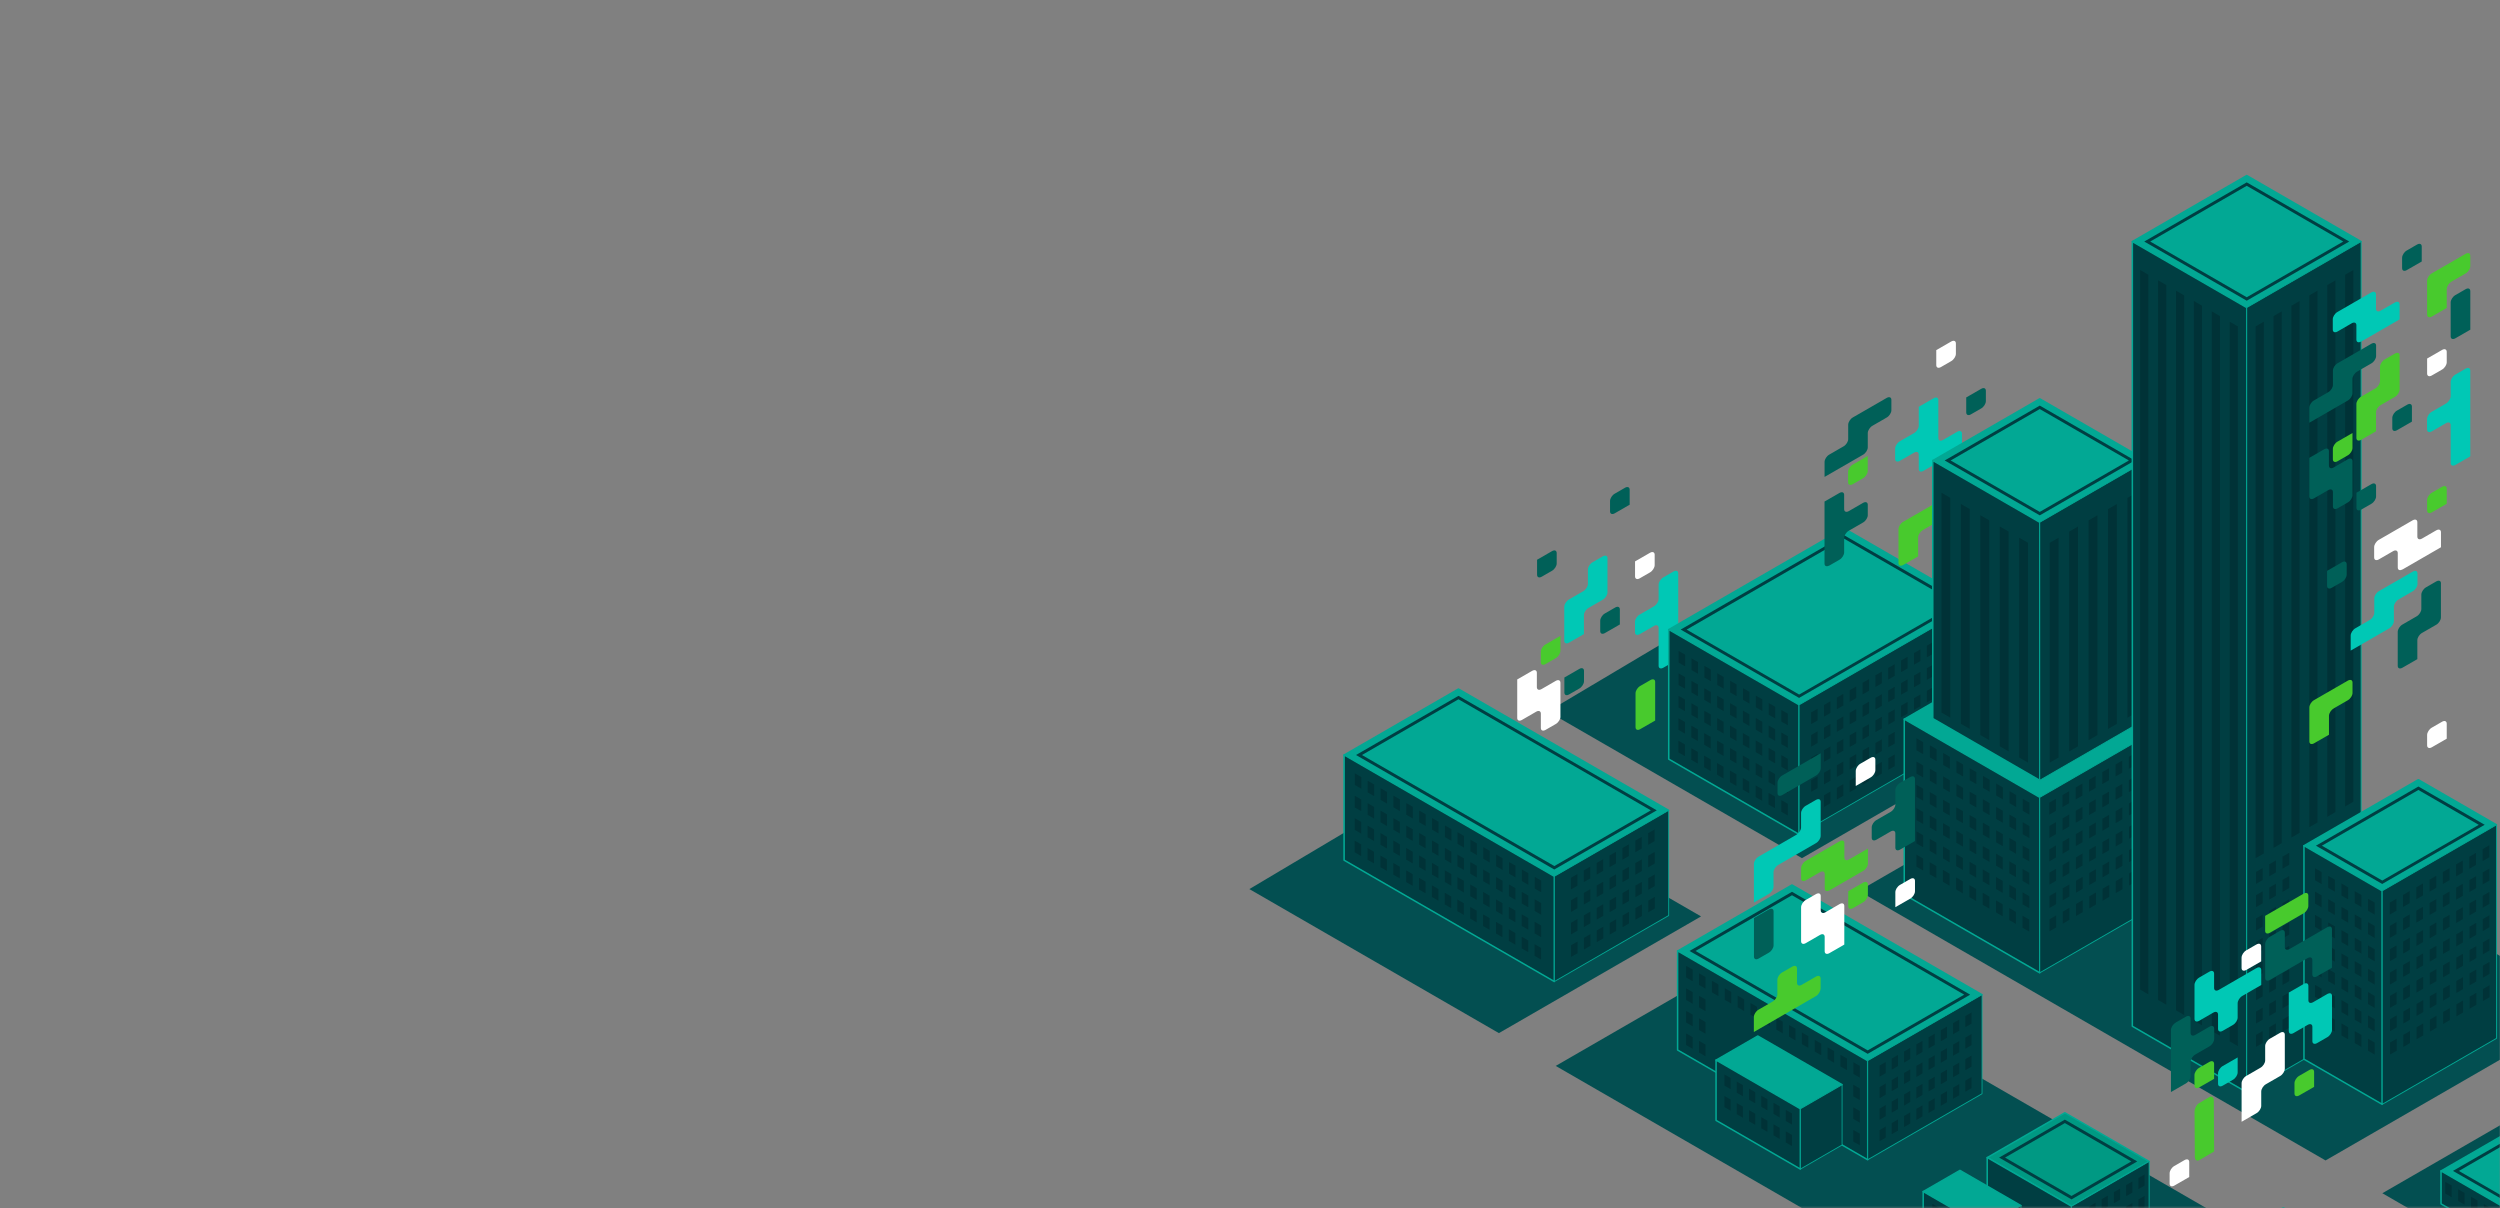 <svg width="1440" height="696" viewBox="0 0 1440 696" fill="none" xmlns="http://www.w3.org/2000/svg">
<rect x="0" y="0" width="1440" height="696" fill="#808080" stroke="none"/>
<mask id="mask0_820_10517" style="mask-type:alpha" maskUnits="userSpaceOnUse" x="0" y="0" width="1440" height="696">
<rect y="0.685" width="1440" height="695" fill="#003E42"/>
</mask>
<g mask="url(#mask0_820_10517)">
<path d="M896.092 613.965L1164.96 769.159L1281.39 701.957L1012.53 546.734L896.092 613.965Z" fill="#034F51"/>
<path d="M1687 692.698L1524.66 599.309L1372.23 687.301L1535.4 781.514L1687 692.698Z" fill="#034F51"/>
<path d="M1491.88 580.45L1222.54 425.511L1070.65 513.191L1339.51 668.414L1491.88 580.45Z" fill="#034F51"/>
<path d="M979.804 527.847L834.337 443.888L719.633 512.112L863.368 595.077L979.804 527.847Z" fill="#034F51"/>
<path d="M1037.92 494.303L1189.75 406.651L1040.9 321.016L891.572 409.832L1037.92 494.303Z" fill="#034F51"/>
<path d="M1502.88 671.284L1457.2 644.926L1406.07 674.437L1451.72 700.823L1502.88 671.284Z" fill="#02A894"/>
<path d="M1451.72 701.248C1451.72 701.248 1451.57 701.248 1451.49 701.191L1405.81 674.833C1405.81 674.833 1405.59 674.606 1405.59 674.464C1405.59 674.322 1405.67 674.18 1405.81 674.095L1456.94 644.584C1456.94 644.584 1457.23 644.499 1457.37 644.584L1503.05 670.942C1503.05 670.942 1503.27 671.169 1503.27 671.311C1503.27 671.453 1503.19 671.595 1503.05 671.68L1451.92 701.191C1451.92 701.191 1451.77 701.248 1451.69 701.248H1451.72ZM1406.89 674.464L1451.72 700.339L1502 671.311L1457.17 645.436L1406.89 674.464V674.464Z" fill="#02A894"/>
<path d="M1457.2 650.862L1492.59 671.312L1451.72 694.915L1416.32 674.465L1457.2 650.862ZM1457.2 648.874L1412.91 674.437L1451.75 696.847L1496.03 671.284L1457.2 648.874V648.874Z" fill="#003E42"/>
<path d="M1451.72 719.796L1406.07 693.41V674.437L1451.72 700.823V719.796Z" fill="#003E42"/>
<path d="M1451.72 720.222C1451.72 720.222 1451.58 720.222 1451.49 720.165L1405.81 693.807C1405.81 693.807 1405.59 693.58 1405.59 693.438V674.464C1405.59 674.322 1405.67 674.18 1405.81 674.095C1405.95 674.01 1406.1 674.01 1406.24 674.095L1451.92 700.453C1451.92 700.453 1452.14 700.68 1452.14 700.822V719.796C1452.14 719.938 1452.06 720.08 1451.92 720.165C1451.86 720.193 1451.77 720.222 1451.69 720.222H1451.72ZM1406.47 693.182L1451.29 719.057V701.078L1406.47 675.203V693.182V693.182Z" fill="#02A894"/>
<path d="M961.17 466.752L840.075 396.852L774.202 434.883L895.297 504.783L961.17 466.752Z" fill="#02A894"/>
<path d="M895.294 505.209C895.294 505.209 895.152 505.209 895.067 505.152L773.972 435.252C773.972 435.252 773.745 435.025 773.745 434.883C773.745 434.741 773.83 434.599 773.972 434.514L839.846 396.482C839.846 396.482 840.13 396.397 840.272 396.482L961.367 466.382C961.367 466.382 961.594 466.609 961.594 466.751C961.594 466.893 961.509 467.035 961.367 467.121L895.493 505.152C895.493 505.152 895.351 505.209 895.266 505.209H895.294ZM775.08 434.883L895.294 504.3L960.316 466.78L840.101 397.363L775.08 434.883Z" fill="#02A894"/>
<path d="M840.076 402.789L950.888 466.753L895.297 498.848L784.485 434.884L840.076 402.789ZM840.076 400.801L781.048 434.884L895.269 500.836L954.297 466.753L840.076 400.801Z" fill="#003E42"/>
<path d="M895.297 565.367L774.202 495.467V434.883L895.297 504.783V565.367Z" fill="#003E42"/>
<path d="M895.294 565.793C895.294 565.793 895.152 565.793 895.067 565.736L773.972 495.836C773.972 495.836 773.745 495.609 773.745 495.467V434.855C773.745 434.713 773.83 434.571 773.972 434.486C774.114 434.401 774.256 434.401 774.398 434.486L895.493 504.386C895.493 504.386 895.72 504.613 895.72 504.755V565.367C895.72 565.509 895.635 565.651 895.493 565.736C895.436 565.765 895.351 565.793 895.266 565.793H895.294ZM774.654 495.212L894.868 564.629V505.011L774.654 435.594V495.212Z" fill="#02A894"/>
<path d="M961.169 527.337L895.295 565.368V504.785L961.169 466.753V527.337Z" fill="#003E42"/>
<path d="M895.296 565.624C895.098 565.539 895.041 565.453 895.041 565.368V504.756C895.041 504.756 895.098 504.585 895.154 504.529L961.028 466.497C961.028 466.497 961.199 466.44 961.284 466.497C961.369 466.554 961.397 466.639 961.397 466.724V527.336C961.397 527.336 961.341 527.507 961.284 527.564L895.41 565.595C895.41 565.595 895.325 565.624 895.268 565.624H895.296ZM895.552 504.926V564.942L960.914 527.194V467.179L895.552 504.898V504.926Z" fill="#02A894"/>
<path d="M941.786 331.996V323.362L950.422 318.391C951.899 317.539 953.092 318.05 953.092 319.527V325.492C953.092 326.969 951.899 328.843 950.422 329.695L944.457 333.132C942.98 333.984 941.786 333.473 941.786 331.996Z" fill="white"/>
<path d="M898.81 374.884V366.249L890.174 371.22C888.697 372.072 887.504 373.946 887.504 375.423V381.388C887.504 382.865 888.697 383.348 890.174 382.524L896.14 379.087C897.617 378.235 898.81 376.361 898.81 374.884Z" fill="#48CA2D"/>
<path d="M901.077 398.884V390.249L909.713 385.279C911.19 384.427 912.383 384.938 912.383 386.415V392.379C912.383 393.856 911.19 395.731 909.713 396.583L903.747 400.02C902.27 400.872 901.077 400.361 901.077 398.884Z" fill="#006058"/>
<path d="M885.352 331.05V322.415L893.988 317.445C895.465 316.593 896.658 317.104 896.658 318.581V324.545C896.658 326.022 895.465 327.897 893.988 328.749L888.023 332.186C886.545 333.038 885.352 332.527 885.352 331.05Z" fill="#006058"/>
<path d="M938.688 282.076V290.71L930.053 295.681C928.576 296.533 927.382 296.022 927.382 294.545V288.58C927.382 287.103 928.576 285.229 930.053 284.377L936.018 280.94C937.495 280.088 938.688 280.599 938.688 282.076Z" fill="#006058"/>
<path d="M933.037 351.053V359.688L924.401 364.659C922.924 365.511 921.731 364.999 921.731 363.522V357.558C921.731 356.081 922.924 354.206 924.401 353.354L930.367 349.917C931.844 349.065 933.037 349.577 933.037 351.053Z" fill="#006058"/>
<path d="M942.072 418.868V399.326C942.072 397.849 943.265 395.975 944.742 395.123L950.708 391.686C952.185 390.834 953.378 391.345 953.378 392.822V415.033L944.742 420.004C943.265 420.856 942.072 420.345 942.072 418.868Z" fill="#48CA2D"/>
<path d="M898.807 412.83V393.289C898.807 391.812 897.614 391.329 896.165 392.153L887.899 396.925C886.422 397.777 885.229 397.266 885.229 395.789V387.523C885.229 386.046 884.036 385.563 882.558 386.387L873.923 391.358V413.569C873.923 415.046 875.116 415.529 876.593 414.705L884.859 409.933C886.336 409.081 887.53 409.592 887.53 411.069V419.306C887.53 420.783 888.723 421.266 890.2 420.442L896.165 417.006C897.642 416.154 898.835 414.279 898.835 412.802L898.807 412.83Z" fill="white"/>
<path d="M966.668 330.291C966.668 328.814 965.475 328.331 963.998 329.155L958.033 332.592C956.555 333.444 955.362 335.318 955.362 336.795V345.032C955.362 346.509 954.169 348.384 952.692 349.236L944.426 354.007C942.949 354.86 941.756 356.734 941.756 358.211V364.176C941.756 365.653 942.949 366.136 944.426 365.312L952.692 360.54C954.169 359.688 955.362 360.199 955.362 361.676V383.49C955.362 384.967 956.555 385.45 958.033 384.626L966.668 379.655V330.319V330.291Z" fill="#00C8B5"/>
<path d="M925.936 321.571C925.936 320.094 924.743 319.611 923.266 320.435L917.301 323.872C915.824 324.724 914.631 326.598 914.631 328.075V336.341C914.631 337.818 913.438 339.692 911.961 340.544L903.694 345.316C902.217 346.168 901.024 348.043 901.024 349.52V369.061C901.024 370.538 902.217 371.021 903.694 370.197L912.33 365.227V354.32C912.33 352.843 913.523 350.968 915 350.145L923.238 345.401C924.715 344.549 925.908 342.675 925.908 341.198V321.628L925.936 321.571Z" fill="#00C8B5"/>
<path d="M1137.26 347.686L1062.21 304.343L961.224 362.626L1036.27 405.969L1137.26 347.686Z" fill="#02A894"/>
<path d="M1036.27 406.396C1036.27 406.396 1036.13 406.396 1036.05 406.339L960.968 362.996C960.968 362.996 960.741 362.769 960.741 362.627C960.741 362.485 960.826 362.343 960.968 362.258L1061.95 303.974C1061.95 303.974 1062.24 303.889 1062.38 303.974L1137.46 347.318C1137.46 347.318 1137.68 347.545 1137.68 347.687C1137.68 347.829 1137.6 347.971 1137.46 348.056L1036.47 406.339C1036.47 406.339 1036.33 406.396 1036.24 406.396H1036.27ZM962.076 362.627L1036.27 405.459L1136.4 347.658L1062.21 304.826L962.076 362.627Z" fill="#02A894"/>
<path d="M1062.21 310.281L1127 347.688L1036.3 400.063L971.507 362.657L1062.21 310.281ZM1062.21 308.293L968.07 362.628L1036.27 401.995L1130.41 347.66L1062.21 308.293V308.293Z" fill="#003E42"/>
<path d="M1036.27 480.586L961.224 437.271V362.628L1036.27 405.971V480.586Z" fill="#003E42"/>
<path d="M1036.27 481.04C1036.27 481.04 1036.13 481.04 1036.05 480.983L960.968 437.64C960.968 437.64 960.741 437.413 960.741 437.271V362.656C960.741 362.514 960.826 362.372 960.968 362.287C961.11 362.201 961.252 362.201 961.394 362.287L1036.47 405.63C1036.47 405.63 1036.7 405.857 1036.7 405.999V480.642C1036.7 480.784 1036.61 480.926 1036.47 481.011C1036.41 481.04 1036.33 481.068 1036.24 481.068L1036.27 481.04ZM961.65 437.015L1035.85 479.847V406.198L961.65 363.366V437.015Z" fill="#02A894"/>
<path d="M1137.26 422.302L1036.27 480.586V405.971L1137.26 347.688V422.302Z" fill="#003E42"/>
<path d="M1036.27 480.869C1036.08 480.784 1036.02 480.699 1036.02 480.613V405.97C1036.02 405.97 1036.08 405.8 1036.13 405.743L1137.12 347.46C1137.12 347.46 1137.29 347.403 1137.37 347.46C1137.46 347.517 1137.49 347.602 1137.49 347.687V422.302C1137.49 422.302 1137.43 422.472 1137.37 422.529L1036.39 480.812C1036.39 480.812 1036.3 480.841 1036.25 480.841L1036.27 480.869ZM1036.53 406.141V480.187L1137 422.188V348.142L1036.53 406.141V406.141Z" fill="#02A894"/>
<path d="M1053.6 325.816L1059.56 322.379C1061.04 321.527 1062.23 319.652 1062.23 318.175V309.91C1062.23 308.433 1063.42 306.559 1064.9 305.707L1073.17 300.935C1074.64 300.083 1075.84 298.208 1075.84 296.731V290.766C1075.84 289.29 1074.64 288.807 1073.17 289.63L1064.9 294.402C1063.42 295.254 1062.23 294.743 1062.23 293.266V285.057C1062.23 283.58 1061.04 283.098 1059.56 283.921L1050.92 288.892V324.623C1050.92 326.1 1052.12 326.583 1053.6 325.759V325.816Z" fill="#006058"/>
<path d="M1132.55 237.555V228.92L1141.19 223.95C1142.67 223.097 1143.86 223.609 1143.86 225.086V231.05C1143.86 232.527 1142.67 234.402 1141.19 235.254L1135.22 238.691C1133.75 239.543 1132.55 239.032 1132.55 237.555V237.555Z" fill="#006058"/>
<path d="M1075.81 271.27V262.636L1067.17 267.606C1065.69 268.458 1064.5 270.333 1064.5 271.81V277.775C1064.5 279.252 1065.69 279.734 1067.17 278.911L1073.14 275.474C1074.61 274.622 1075.81 272.747 1075.81 271.27Z" fill="#48CA2D"/>
<path d="M1115.29 210.303V201.668L1123.92 196.698C1125.4 195.846 1126.59 196.357 1126.59 197.834V203.798C1126.59 205.275 1125.4 207.15 1123.92 208.002L1117.96 211.439C1116.48 212.291 1115.29 211.78 1115.29 210.303V210.303Z" fill="white"/>
<path d="M1130.09 270.106V278.741L1121.46 283.711C1119.98 284.563 1118.79 284.052 1118.79 282.575V276.611C1118.79 275.134 1119.98 273.259 1121.46 272.407L1127.42 268.97C1128.9 268.118 1130.09 268.629 1130.09 270.106V270.106Z" fill="#48CA2D"/>
<path d="M1107.48 305.366L1115.74 300.594C1117.22 299.742 1118.41 297.867 1118.41 296.39V290.426C1118.41 288.949 1117.22 288.466 1115.74 289.289L1096.2 300.566C1094.72 301.418 1093.53 303.292 1093.53 304.769V324.311C1093.53 325.787 1094.72 326.27 1096.2 325.447L1104.84 320.476V309.569C1104.84 308.092 1106.03 306.218 1107.51 305.394L1107.48 305.366Z" fill="#48CA2D"/>
<path d="M1075.84 257.693V249.456C1075.84 247.979 1077.03 246.104 1078.51 245.252L1086.77 240.481C1088.25 239.629 1089.44 237.754 1089.44 236.277V230.312C1089.44 228.835 1088.25 228.353 1086.77 229.176L1067.23 240.452C1065.75 241.304 1064.56 243.179 1064.56 244.656V252.921C1064.56 254.398 1063.37 256.273 1061.89 257.096L1053.62 261.868C1052.14 262.72 1050.95 264.595 1050.95 266.072V274.706L1073.17 261.897C1074.64 261.044 1075.84 259.17 1075.84 257.693V257.693Z" fill="#006058"/>
<path d="M1130.09 255.762V249.797C1130.09 248.32 1128.9 247.838 1127.42 248.661L1119.15 253.433C1117.68 254.285 1116.48 253.774 1116.48 252.297V230.483C1116.48 229.006 1115.29 228.523 1113.84 229.347L1105.21 234.318V245.224C1105.21 246.701 1104.01 248.576 1102.54 249.428L1094.27 254.2C1092.79 255.052 1091.6 256.927 1091.6 258.375V264.34C1091.6 265.817 1092.79 266.3 1094.27 265.476L1102.54 260.704C1104.01 259.852 1105.21 260.363 1105.21 261.84V270.106C1105.21 271.583 1106.37 272.094 1107.85 271.242L1127.42 259.937C1128.9 259.085 1130.09 257.211 1130.09 255.734V255.762Z" fill="#00C8B5"/>
<g style="mix-blend-mode:multiply" opacity="0.6">
<g style="mix-blend-mode:multiply" opacity="0.6">
<path d="M1018.78 404.947L1022.53 407.105V413.837L1018.78 411.678V404.947ZM1011.36 407.39L1015.11 409.548V402.817L1011.36 400.658V407.39ZM1003.95 403.101L1007.7 405.259V398.528L1003.95 396.369V403.101ZM996.537 398.812L1000.29 400.97V394.239L996.537 392.08V398.812ZM989.123 394.523L992.872 396.682V389.95L989.123 387.791V394.523ZM981.709 390.234L985.458 392.393V385.661L981.709 383.503V390.234ZM974.295 385.945L978.044 388.104V381.372L974.295 379.214V385.945ZM966.881 381.656L970.63 383.815V377.083L966.881 374.925V381.656ZM1018.75 417.87L1022.5 420.029V426.76L1018.75 424.602V417.87ZM1011.34 420.313L1015.09 422.472V415.74L1011.34 413.581V420.313V420.313ZM1003.92 416.024L1007.67 418.183V411.451L1003.92 409.293V416.024V416.024ZM996.508 411.735L1000.26 413.894V407.162L996.508 405.004V411.735ZM989.094 407.446L992.844 409.605V402.873L989.094 400.715V407.446ZM981.68 403.157L985.43 405.316V398.585L981.68 396.426V403.157ZM974.266 398.869L978.016 401.027V394.296L974.266 392.137V398.869ZM966.852 394.58L970.602 396.738V390.007L966.852 387.848V394.58ZM1018.72 430.794L1022.47 432.952V439.684L1018.72 437.525V430.794ZM1011.31 433.236L1015.06 435.395V428.663L1011.31 426.505V433.236ZM1003.89 428.948L1007.64 431.106V424.375L1003.89 422.216V428.948ZM996.48 424.659L1000.23 426.817V420.086L996.48 417.927V424.659ZM989.066 420.37L992.816 422.528V415.797L989.066 413.638V420.37V420.37ZM981.652 416.081L985.402 418.24V411.508L981.652 409.349V416.081V416.081ZM974.238 411.792L977.988 413.951V407.219L974.238 405.06V411.792ZM966.824 407.503L970.574 409.662V402.93L966.824 400.772V407.503ZM1018.69 443.717L1022.44 445.876V452.607L1018.69 450.449V443.717ZM1011.28 446.16L1015.03 448.318V441.587L1011.28 439.428V446.16ZM1003.87 441.871L1007.62 444.03V437.298L1003.87 435.139V441.871ZM996.452 437.582L1000.2 439.741V433.009L996.452 430.851V437.582ZM989.038 433.293L992.787 435.452V428.72L989.038 426.562V433.293ZM981.624 429.004L985.373 431.163V424.431L981.624 422.273V429.004ZM974.21 424.715L977.959 426.874V420.143L974.21 417.984V424.715ZM966.796 420.427L970.545 422.585V415.854L966.796 413.695V420.427V420.427ZM1026.05 415.626L1029.8 417.785V411.054L1026.05 408.895V415.626V415.626ZM1026.05 428.635L1029.8 430.794V424.062L1026.05 421.904V428.635ZM1026.05 441.644L1029.8 443.802V437.071L1026.05 434.912V441.644ZM1026.05 454.652L1029.8 456.811V450.079L1026.05 447.921V454.652ZM1018.67 456.669L1022.41 458.828V465.559L1018.67 463.4V456.669ZM1011.25 459.112L1015 461.27V454.539L1011.25 452.38V459.112ZM1003.84 454.823L1007.59 456.981V450.25L1003.84 448.091V454.823ZM996.423 450.534L1000.17 452.692V445.961L996.423 443.802V450.534ZM989.009 446.245L992.759 448.404V441.672L989.009 439.513V446.245ZM981.595 441.956L985.345 444.115V437.383L981.595 435.225V441.956ZM974.181 437.667L977.931 439.826V433.094L974.181 430.936V437.667ZM966.767 433.378L970.517 435.537V428.805L966.767 426.647V433.378ZM1026.02 467.576L1029.77 469.734V463.003L1026.02 460.844V467.576Z" fill="#001D23"/>
</g>
<g style="mix-blend-mode:multiply" opacity="0.6">
<path d="M1072.84 432.299L1076.59 430.141V436.872L1072.84 439.031V432.299ZM1072.84 452.011L1076.59 449.853V443.121L1072.84 445.28V452.011ZM1072.84 413.014L1076.59 410.855V404.124L1072.84 406.282V413.014ZM1072.84 400.005L1076.59 397.847V391.115L1072.84 393.274V400.005ZM1065.42 404.294L1069.17 402.135V395.404L1065.42 397.562V404.294ZM1065.42 430.283L1069.17 428.124V421.393L1065.42 423.551V430.283ZM1065.42 417.274L1069.17 415.116V408.384L1065.42 410.543V417.274ZM1065.42 443.263L1069.17 441.104V434.373L1065.42 436.532V443.263ZM1087.64 443.433L1091.39 441.275V434.543L1087.64 436.702V443.433ZM1087.64 430.425L1091.39 428.266V421.535L1087.64 423.693V430.425ZM1080.22 395.716L1083.97 393.558V386.826L1080.22 388.985V395.716V395.716ZM1080.22 408.725L1083.97 406.566V399.835L1080.22 401.993V408.725V408.725ZM1080.22 434.714L1083.97 432.555V425.824L1080.22 427.982V434.714V434.714ZM1080.22 447.722L1083.97 445.564V438.832L1080.22 440.991V447.722V447.722ZM1080.22 421.734L1083.97 419.575V412.843L1080.22 415.002V421.734V421.734ZM1043.21 417.104L1046.96 414.945V408.214L1043.21 410.372V417.104ZM1087.64 417.445L1091.39 415.286V408.554L1087.64 410.713V417.445ZM1050.59 438.832L1054.34 436.674V429.942L1050.59 432.101V438.832ZM1050.59 451.841L1054.34 449.682V442.951L1050.59 445.109V451.841ZM1043.21 430.112L1046.96 427.954V421.222L1043.21 423.381V430.112ZM1065.42 456.3L1069.17 454.141V447.41L1065.42 449.569V456.3ZM1043.21 469.11L1046.96 466.951V460.22L1043.21 462.378V469.11ZM1043.21 456.101L1046.96 453.943V447.211L1043.21 449.37V456.101ZM1043.21 443.093L1046.96 440.934V434.202L1043.21 436.361V443.093ZM1050.59 464.821L1054.34 462.662V455.931L1050.59 458.089V464.821ZM1058.01 421.563L1061.76 419.404V412.673L1058.01 414.832V421.563ZM1058.01 408.554L1061.76 406.396V399.664L1058.01 401.823V408.554ZM1058.01 434.543L1061.76 432.385V425.653L1058.01 427.812V434.543ZM1058.01 460.532L1061.76 458.373V451.642L1058.01 453.801V460.532ZM1058.01 447.524L1061.76 445.365V438.633L1058.01 440.792V447.524ZM1050.59 412.815L1054.34 410.656V403.925L1050.59 406.083V412.815ZM1050.59 425.824L1054.34 423.665V416.933L1050.59 419.092V425.824ZM1072.81 425.994L1076.56 423.835V417.104L1072.81 419.262V425.994ZM1102.44 395.887L1106.18 393.728V386.997L1102.44 389.155V395.887ZM1102.44 408.895L1106.18 406.737V400.005L1102.44 402.164V408.895ZM1087.61 404.464L1091.36 402.306V395.574L1087.61 397.733V404.464ZM1102.44 382.906L1106.18 380.748V374.016L1102.44 376.175V382.906ZM1087.61 391.456L1091.36 389.297V382.566L1087.61 384.724V391.456ZM1095.02 387.167L1098.77 385.008V378.277L1095.02 380.435V387.167ZM1095.02 400.176L1098.77 398.017V391.285L1095.02 393.444V400.176ZM1095.02 413.184L1098.77 411.026V404.294L1095.02 406.453V413.184ZM1109.85 378.646L1113.6 376.487V369.756L1109.85 371.914V378.646ZM1109.85 404.635L1113.6 402.476V395.745L1109.85 397.903V404.635ZM1109.85 391.626L1113.6 389.468V382.736L1109.85 384.895V391.626Z" fill="#001D23"/>
</g>
</g>
<path d="M1252.93 414.236L1174.9 369.188L1096.86 414.236L1174.9 459.255L1252.93 414.236Z" fill="#02A894"/>
<path d="M1174.89 459.71C1174.89 459.71 1174.75 459.71 1174.67 459.653L1096.63 414.606C1096.63 414.606 1096.41 414.379 1096.41 414.237C1096.41 414.095 1096.49 413.953 1096.63 413.867L1174.67 368.82C1174.67 368.82 1174.95 368.735 1175.09 368.82L1253.12 413.867C1253.12 413.867 1253.35 414.095 1253.35 414.237C1253.35 414.379 1253.26 414.521 1253.12 414.606L1175.09 459.653C1175.09 459.653 1174.95 459.71 1174.86 459.71H1174.89ZM1097.71 414.237L1174.89 458.773L1252.07 414.237L1174.89 369.701L1097.71 414.237V414.237Z" fill="#02A894"/>
<path d="M1174.9 560.342L1096.86 515.295V414.236L1174.9 459.255V560.342Z" fill="#003E42"/>
<path d="M1174.89 560.768C1174.89 560.768 1174.75 560.768 1174.67 560.712L1096.63 515.664C1096.63 515.664 1096.41 515.437 1096.41 515.295V414.237C1096.41 414.095 1096.49 413.953 1096.63 413.868C1096.78 413.782 1096.92 413.782 1097.06 413.868L1175.09 458.915C1175.09 458.915 1175.32 459.142 1175.32 459.284V560.342C1175.32 560.484 1175.23 560.626 1175.09 560.712C1175.03 560.74 1174.95 560.768 1174.86 560.768H1174.89ZM1097.29 515.039L1174.47 559.575V459.511L1097.29 414.975V515.039V515.039Z" fill="#02A894"/>
<path d="M1252.92 515.296L1174.89 560.343V459.256L1252.92 414.237V515.296Z" fill="#003E42"/>
<path d="M1174.89 560.599C1174.7 560.514 1174.64 560.429 1174.64 560.343V459.285C1174.64 459.285 1174.7 459.115 1174.75 459.058L1252.78 414.011C1252.78 414.011 1252.95 413.954 1253.04 414.011C1253.12 414.067 1253.18 414.153 1253.18 414.238V515.296C1253.18 515.296 1253.12 515.466 1253.04 515.523L1175.01 560.571C1175.01 560.571 1174.92 560.599 1174.87 560.599H1174.89ZM1175.15 459.427V559.889L1252.67 515.154V414.692L1175.15 459.427Z" fill="#02A894"/>
<path d="M1236.51 265.264L1174.9 229.675L1113.29 265.264L1174.9 300.825L1236.51 265.264Z" fill="#02A894"/>
<path d="M1174.9 301.25C1174.9 301.25 1174.75 301.25 1174.67 301.194L1113.06 265.633C1113.06 265.633 1112.83 265.406 1112.83 265.264C1112.83 265.122 1112.91 264.98 1113.06 264.894L1174.67 229.334C1174.67 229.334 1174.95 229.249 1175.1 229.334L1236.71 264.894C1236.71 264.894 1236.94 265.122 1236.94 265.264C1236.94 265.406 1236.85 265.548 1236.71 265.633L1175.1 301.194C1175.1 301.194 1174.95 301.25 1174.87 301.25H1174.9ZM1114.14 265.264L1174.9 300.342L1235.66 265.264L1174.9 230.186L1114.14 265.264Z" fill="#02A894"/>
<path d="M1174.9 235.609L1226.23 265.234L1174.9 294.858L1123.57 265.234L1174.9 235.609ZM1174.9 233.621L1120.13 265.234L1174.9 296.846L1229.66 265.234L1174.9 233.621V233.621Z" fill="#003E42"/>
<path d="M1174.9 449.456L1113.29 413.895V265.262L1174.9 300.822V449.456Z" fill="#003E42"/>
<path d="M1174.9 449.882C1174.9 449.882 1174.75 449.882 1174.67 449.826L1113.06 414.265C1113.06 414.265 1112.83 414.038 1112.83 413.896V265.262C1112.83 265.12 1112.91 264.978 1113.06 264.893C1113.2 264.808 1113.34 264.808 1113.48 264.893L1175.1 300.454C1175.1 300.454 1175.32 300.681 1175.32 300.823V449.456C1175.32 449.598 1175.24 449.74 1175.1 449.826C1175.04 449.854 1174.95 449.882 1174.87 449.882H1174.9ZM1113.71 413.64L1174.47 448.718V301.079L1113.71 266.001V413.64V413.64Z" fill="#02A894"/>
<path d="M1236.51 413.897L1174.9 449.458V300.824L1236.51 265.264V413.897Z" fill="#003E42"/>
<path d="M1174.9 449.713C1174.7 449.628 1174.64 449.542 1174.64 449.457V300.824C1174.64 300.824 1174.7 300.653 1174.76 300.597L1236.37 265.036C1236.37 265.036 1236.54 264.979 1236.62 265.036C1236.71 265.093 1236.77 265.178 1236.77 265.263V413.897C1236.77 413.897 1236.71 414.067 1236.62 414.124L1175.01 449.684C1175.01 449.684 1174.93 449.713 1174.87 449.713H1174.9ZM1175.15 300.966V449.003L1236.25 413.726V265.689L1175.15 300.966V300.966Z" fill="#02A894"/>
<g style="mix-blend-mode:multiply" opacity="0.6">
<g style="mix-blend-mode:multiply" opacity="0.6">
<path d="M1180.63 312.666L1185.75 309.712V436.333L1180.63 439.287V312.666V312.666ZM1191.83 432.84L1196.94 429.886V303.265L1191.83 306.219V432.84ZM1203.02 426.364L1208.13 423.41V296.789L1203.02 299.743V426.364V426.364ZM1214.21 419.888L1219.32 416.934V290.313L1214.21 293.267V419.888ZM1225.4 413.412L1230.52 410.458V283.837L1225.4 286.791V413.412ZM1236.59 280.315V406.936L1241.71 403.982V277.361L1236.59 280.315Z" fill="#001D23"/>
</g>
<g style="mix-blend-mode:multiply" opacity="0.6">
<path d="M1168.16 439.287L1163.05 436.333V309.712L1168.16 312.666V439.287V439.287ZM1156.97 306.19L1151.86 303.236V429.857L1156.97 432.811V306.19V306.19ZM1145.78 299.714L1140.67 296.76V423.381L1145.78 426.335V299.714ZM1134.59 293.238L1129.47 290.284V416.906L1134.59 419.859V293.238V293.238ZM1123.39 286.763L1118.28 283.809V410.43L1123.39 413.384V286.763Z" fill="#001D23"/>
</g>
<g style="mix-blend-mode:multiply" opacity="0.6">
<path d="M1184.21 467.038L1180.35 469.282V462.351L1184.21 460.107V467.038ZM1191.85 455.705L1187.99 457.949V464.879L1191.85 462.635V455.705ZM1199.49 451.302L1195.63 453.546V460.477L1199.49 458.233V451.302ZM1207.14 446.9L1203.27 449.144V456.074L1207.14 453.83V446.9ZM1214.78 442.497L1210.91 444.741V451.672L1214.78 449.428V442.497ZM1222.42 438.095L1218.56 440.339V447.269L1222.42 445.025V438.095ZM1230.06 433.693L1226.2 435.936V442.867L1230.06 440.623V433.693ZM1237.7 429.29L1233.84 431.534V438.464L1237.7 436.22V429.29ZM1184.24 480.472L1180.38 482.716V475.786L1184.24 473.542V480.472ZM1191.88 469.14L1188.02 471.383V478.314L1191.88 476.07V469.14ZM1199.52 464.737L1195.66 466.981V473.911L1199.52 471.667V464.737ZM1207.16 460.335L1203.3 462.578V469.509L1207.16 467.265V460.335ZM1214.81 455.932L1210.94 458.176V465.106L1214.81 462.862V455.932ZM1222.45 451.53L1218.58 453.773V460.704L1222.45 458.46V451.53ZM1230.09 447.127L1226.23 449.371V456.301L1230.09 454.058V447.127ZM1237.73 442.725L1233.87 444.969V451.899L1237.73 449.655V442.725ZM1184.27 493.907L1180.41 496.151V489.221L1184.27 486.977V493.907ZM1191.91 482.574L1188.05 484.818V491.748L1191.91 489.505V482.574ZM1199.55 478.172L1195.69 480.416V487.346L1199.55 485.102V478.172ZM1207.19 473.769L1203.33 476.013V482.943L1207.19 480.7V473.769ZM1214.83 469.367L1210.97 471.611V478.541L1214.83 476.297V469.367ZM1222.48 464.964L1218.61 467.208V474.139L1222.48 471.895V464.964ZM1230.12 460.562L1226.25 462.806V469.736L1230.12 467.492V460.562ZM1237.76 456.159L1233.89 458.403V465.334L1237.76 463.09V456.159ZM1184.3 507.342L1180.43 509.586V502.655L1184.3 500.411V507.342ZM1191.94 496.009L1188.08 498.253V505.183L1191.94 502.939V496.009ZM1199.58 491.606L1195.72 493.85V500.781L1199.58 498.537V491.606ZM1207.22 487.204L1203.36 489.448V496.378L1207.22 494.134V487.204ZM1214.86 482.801L1211 485.045V491.976L1214.86 489.732V482.801ZM1222.5 478.399L1218.64 480.643V487.573L1222.5 485.329V478.399ZM1230.15 473.996L1226.28 476.24V483.171L1230.15 480.927V473.996ZM1237.79 469.594L1233.92 471.838V478.768L1237.79 476.524V469.594ZM1184.33 520.776L1180.46 523.02V516.09L1184.33 513.846V520.776ZM1191.97 509.444L1188.1 511.687V518.618L1191.97 516.374V509.444ZM1199.61 505.041L1195.75 507.285V514.215L1199.61 511.971V505.041ZM1207.25 500.639L1203.39 502.882V509.813L1207.25 507.569V500.639ZM1214.89 496.236L1211.03 498.48V505.41L1214.89 503.166V496.236ZM1222.53 491.834L1218.67 494.077V501.008L1222.53 498.764V491.834ZM1230.17 487.431L1226.31 489.675V496.605L1230.17 494.362V487.431ZM1237.81 483.029L1233.95 485.273V492.203L1237.81 489.959V483.029ZM1184.35 534.211L1180.49 536.455V529.525L1184.35 527.281V534.211ZM1192 522.878L1188.13 525.122V532.052L1192 529.809V522.878ZM1199.64 518.476L1195.77 520.72V527.65L1199.64 525.406V518.476ZM1207.28 514.073L1203.41 516.317V523.247L1207.28 521.004V514.073ZM1214.92 509.671L1211.06 511.915V518.845L1214.92 516.601V509.671ZM1222.56 505.268L1218.7 507.512V514.443L1222.56 512.199V505.268ZM1230.2 500.866L1226.34 503.11V510.04L1230.2 507.796V500.866ZM1237.84 496.463L1233.98 498.707V505.638L1237.84 503.394V496.463Z" fill="#001D23"/>
</g>
<g style="mix-blend-mode:multiply" opacity="0.6">
<path d="M1165.1 460.108L1168.96 462.351V469.282L1165.1 467.038V460.108ZM1157.46 462.635L1161.32 464.879V457.949L1157.46 455.705V462.635ZM1149.81 458.233L1153.68 460.477V453.546L1149.81 451.303V458.233ZM1142.17 453.83L1146.04 456.074V449.144L1142.17 446.9V453.83ZM1134.53 449.428L1138.39 451.672V444.741L1134.53 442.498V449.428ZM1126.89 445.025L1130.75 447.269V440.339L1126.89 438.095V445.025ZM1119.25 440.623L1123.11 442.867V435.936L1119.25 433.693V440.623ZM1111.61 436.221L1115.47 438.464V431.534L1111.61 429.29V436.221ZM1165.07 473.571L1168.93 475.814V482.745L1165.07 480.501V473.571ZM1157.43 476.098L1161.29 478.342V471.412L1157.43 469.168V476.098ZM1149.79 471.696L1153.65 473.94V467.009L1149.79 464.766V471.696ZM1142.14 467.294L1146.01 469.537V462.607L1142.14 460.363V467.294ZM1134.5 462.891L1138.37 465.135V458.205L1134.5 455.961V462.891ZM1126.86 458.489L1130.73 460.732V453.802L1126.86 451.558V458.489ZM1119.22 454.086L1123.08 456.33V449.4L1119.22 447.156V454.086ZM1111.58 449.684L1115.44 451.927V444.997L1111.58 442.753V449.684ZM1165.04 487.034L1168.9 489.278V496.208L1165.04 493.964V487.034ZM1157.4 489.562L1161.26 491.805V484.875L1157.4 482.631V489.562ZM1149.76 485.159L1153.62 487.403V480.473L1149.76 478.229V485.159ZM1142.12 480.757L1145.98 483V476.07L1142.12 473.826V480.757ZM1134.47 476.354L1138.34 478.598V471.668L1134.47 469.424V476.354ZM1126.83 471.952L1130.7 474.195V467.265L1126.83 465.021V471.952ZM1119.19 467.549L1123.06 469.793V462.863L1119.19 460.619V467.549ZM1111.55 463.147L1115.41 465.39V458.46L1111.55 456.216V463.147ZM1165.01 500.497L1168.87 502.741V509.671L1165.01 507.427V500.497ZM1157.37 503.025L1161.23 505.268V498.338L1157.37 496.094V503.025ZM1149.73 498.622L1153.59 500.866V493.936L1149.73 491.692V498.622ZM1142.09 494.22L1145.95 496.463V489.533L1142.09 487.289V494.22ZM1134.45 489.817L1138.31 492.061V485.131L1134.45 482.887V489.817ZM1126.81 485.415L1130.67 487.659V480.728L1126.81 478.484V485.415ZM1119.16 481.012L1123.03 483.256V476.326L1119.16 474.082V481.012ZM1111.52 476.61L1115.39 478.854V471.923L1111.52 469.679V476.61ZM1164.98 513.96L1168.85 516.204V523.134L1164.98 520.89V513.96ZM1157.34 516.488L1161.21 518.731V511.801L1157.34 509.557V516.488ZM1149.7 512.085L1153.56 514.329V507.399L1149.7 505.155V512.085ZM1142.06 507.683L1145.92 509.927V502.996L1142.06 500.752V507.683ZM1134.42 503.28L1138.28 505.524V498.594L1134.42 496.35V503.28ZM1126.78 498.878L1130.64 501.122V494.191L1126.78 491.947V498.878ZM1119.14 494.475L1123 496.719V489.789L1119.14 487.545V494.475ZM1111.49 490.073L1115.36 492.317V485.386L1111.49 483.142V490.073ZM1164.95 527.423L1168.82 529.667V536.597L1164.95 534.353V527.423ZM1157.31 529.951L1161.18 532.195V525.264L1157.31 523.02V529.951ZM1149.67 525.548L1153.54 527.792V520.862L1149.67 518.618V525.548ZM1142.03 521.146L1145.89 523.39V516.459L1142.03 514.215V521.146ZM1134.39 516.743L1138.25 518.987V512.057L1134.39 509.813V516.743ZM1126.75 512.341L1130.61 514.585V507.654L1126.75 505.41V512.341ZM1119.11 507.938L1122.97 510.182V503.252L1119.11 501.008V507.938ZM1111.47 503.536L1115.33 505.78V498.849L1111.47 496.606V503.536ZM1103.85 432.159L1107.72 434.403V427.472L1103.85 425.229V432.159ZM1103.85 445.565L1107.72 447.809V440.879L1103.85 438.635V445.565ZM1103.85 458.971L1107.72 461.215V454.285L1103.85 452.041V458.971ZM1103.85 472.378L1107.72 474.621V467.691L1103.85 465.447V472.378ZM1103.85 485.784L1107.72 488.028V481.097L1103.85 478.854V485.784ZM1103.85 499.19L1107.72 501.434V494.504L1103.85 492.26V499.19Z" fill="#001D23"/>
</g>
</g>
<path d="M1359.99 139.123L1294.12 101.12L1228.24 139.123L1294.12 177.155L1359.99 139.123Z" fill="#02A894"/>
<path d="M1294.12 177.581C1294.12 177.581 1293.97 177.581 1293.89 177.524L1228.01 139.493C1228.01 139.493 1227.79 139.265 1227.79 139.123C1227.79 138.981 1227.87 138.839 1228.01 138.754L1293.89 100.722C1293.89 100.722 1294.17 100.637 1294.31 100.722L1360.19 138.754C1360.19 138.754 1360.41 138.981 1360.41 139.123C1360.41 139.265 1360.33 139.407 1360.19 139.493L1294.31 177.524C1294.31 177.524 1294.17 177.581 1294.09 177.581H1294.12ZM1229.09 139.123L1294.12 176.644L1359.14 139.123L1294.12 101.603L1229.09 139.123Z" fill="#02A894"/>
<path d="M1294.12 107.027L1349.71 139.123L1294.12 171.218L1238.53 139.123L1294.12 107.027V107.027ZM1294.12 105.039L1235.09 139.123L1294.12 173.206L1353.15 139.123L1294.12 105.039Z" fill="#003E42"/>
<path d="M1294.12 629.162L1228.24 591.13V139.123L1294.12 177.155V629.162Z" fill="#003E42"/>
<path d="M1294.12 629.588C1294.12 629.588 1293.97 629.588 1293.89 629.531L1228.01 591.5C1228.01 591.5 1227.79 591.272 1227.79 591.13V139.124C1227.79 138.982 1227.87 138.84 1228.01 138.754C1228.16 138.669 1228.3 138.669 1228.44 138.754L1294.31 176.786C1294.31 176.786 1294.54 177.013 1294.54 177.155V629.162C1294.54 629.304 1294.46 629.446 1294.31 629.531C1294.26 629.56 1294.17 629.588 1294.09 629.588H1294.12ZM1228.67 590.875L1293.69 628.395V177.411L1228.67 139.89V590.875V590.875Z" fill="#02A894"/>
<path d="M1359.99 591.13L1294.11 629.162V177.155L1359.99 139.123V591.13Z" fill="#003E42"/>
<path d="M1294.11 629.418C1293.91 629.332 1293.86 629.247 1293.86 629.162V177.155C1293.86 177.155 1293.91 176.985 1294 176.928L1359.87 138.896C1359.87 138.896 1360.04 138.84 1360.13 138.896C1360.21 138.953 1360.27 139.038 1360.27 139.124V591.13C1360.27 591.13 1360.21 591.301 1360.13 591.358L1294.26 629.389C1294.26 629.389 1294.17 629.418 1294.14 629.418H1294.11ZM1294.37 177.326V628.708L1359.73 590.988V139.578L1294.37 177.297V177.326Z" fill="#02A894"/>
<path d="M1141.67 572.924L1032.19 509.728L966.315 547.759L1075.79 610.956L1141.67 572.924Z" fill="#02A894"/>
<path d="M1075.79 611.383C1075.79 611.383 1075.65 611.383 1075.56 611.326L966.085 548.129C966.085 548.129 965.858 547.902 965.858 547.76C965.858 547.618 965.943 547.476 966.085 547.391L1031.96 509.359C1031.96 509.359 1032.24 509.274 1032.39 509.359L1141.86 572.556C1141.86 572.556 1142.09 572.783 1142.09 572.925C1142.09 573.067 1142 573.209 1141.86 573.295L1075.99 611.326C1075.99 611.326 1075.85 611.383 1075.76 611.383H1075.79ZM967.165 547.76L1075.79 610.474L1140.81 572.954L1032.19 510.24L967.165 547.76V547.76Z" fill="#02A894"/>
<path d="M1032.19 515.664L1131.38 572.925L1075.79 605.02L976.598 547.759L1032.19 515.664ZM1032.19 513.676L973.161 547.759L1075.79 607.008L1134.82 572.925L1032.19 513.676V513.676Z" fill="#003E42"/>
<path d="M1075.79 668.017L966.315 604.82V547.758L1075.79 610.955V668.017Z" fill="#003E42"/>
<path d="M1075.79 668.443C1075.79 668.443 1075.65 668.443 1075.56 668.386L966.085 605.189C966.085 605.189 965.858 604.962 965.858 604.82V547.73C965.858 547.588 965.943 547.446 966.085 547.361C966.227 547.276 966.369 547.276 966.512 547.361L1075.99 610.558C1075.99 610.558 1076.22 610.785 1076.22 610.927V668.017C1076.22 668.159 1076.13 668.301 1075.99 668.386C1075.93 668.415 1075.85 668.443 1075.76 668.443H1075.79ZM966.739 604.565L1075.36 667.279V611.183L966.739 548.469V604.565V604.565Z" fill="#02A894"/>
<path d="M1141.66 629.987L1075.79 668.018V610.957L1141.66 572.925V629.987Z" fill="#003E42"/>
<path d="M1075.79 668.274C1075.59 668.188 1075.54 668.103 1075.54 668.018V610.928C1075.54 610.928 1075.59 610.757 1075.65 610.701L1141.52 572.669C1141.52 572.669 1141.69 572.612 1141.78 572.669C1141.86 572.726 1141.89 572.811 1141.89 572.896V629.986C1141.89 629.986 1141.84 630.157 1141.78 630.213L1075.91 668.245C1075.91 668.245 1075.82 668.274 1075.76 668.274H1075.79ZM1076.05 611.07V667.564L1141.41 629.844V573.35L1076.05 611.07V611.07Z" fill="#02A894"/>
<path d="M1438.02 475.074L1393 449.085L1327.13 487.117L1372.15 513.106L1438.02 475.074Z" fill="#02A894"/>
<path d="M1372.15 513.532C1372.15 513.532 1372.01 513.532 1371.92 513.476L1326.87 487.487C1326.87 487.487 1326.64 487.26 1326.64 487.118C1326.64 486.976 1326.73 486.834 1326.87 486.748L1392.75 448.717C1392.75 448.717 1393.03 448.631 1393.17 448.717L1438.19 474.705C1438.19 474.705 1438.42 474.933 1438.42 475.075C1438.42 475.217 1438.34 475.359 1438.19 475.444L1372.32 513.476C1372.32 513.476 1372.18 513.532 1372.09 513.532H1372.15ZM1327.98 487.118L1372.15 512.624L1437.17 475.103L1393 449.597L1327.98 487.118V487.118Z" fill="#02A894"/>
<path d="M1393 455.022L1427.77 475.103L1372.18 507.199L1337.41 487.118L1393 455.022ZM1393 453.034L1333.97 487.118L1372.15 509.159L1431.18 475.075L1393 453.034Z" fill="#003E42"/>
<path d="M1372.15 636.09L1327.13 610.102V487.116L1372.15 513.105V636.09Z" fill="#003E42"/>
<path d="M1372.15 636.517C1372.15 636.517 1372.01 636.517 1371.92 636.46L1326.87 610.471C1326.87 610.471 1326.64 610.244 1326.64 610.102V487.117C1326.64 486.975 1326.73 486.833 1326.87 486.748C1327.01 486.662 1327.16 486.662 1327.3 486.748L1372.35 512.736C1372.35 512.736 1372.58 512.964 1372.58 513.106V636.091C1372.58 636.233 1372.49 636.375 1372.35 636.46C1372.29 636.489 1372.21 636.517 1372.12 636.517H1372.15ZM1327.52 609.846L1371.7 635.352V513.361L1327.52 487.855V609.846Z" fill="#02A894"/>
<path d="M1438.02 598.061L1372.15 636.092V513.107L1438.02 475.075V598.061Z" fill="#003E42"/>
<path d="M1372.15 636.348C1371.95 636.262 1371.9 636.177 1371.9 636.092V513.106C1371.9 513.106 1371.95 512.936 1372.04 512.879L1437.91 474.848C1437.91 474.848 1438.08 474.791 1438.17 474.848C1438.25 474.904 1438.31 474.99 1438.31 475.075V598.06C1438.31 598.06 1438.25 598.231 1438.17 598.287L1372.29 636.319C1372.29 636.319 1372.21 636.348 1372.18 636.348H1372.15ZM1372.41 513.249V635.637L1437.77 597.918V475.529L1372.41 513.249Z" fill="#02A894"/>
<path d="M1363.74 723.715L1315.2 695.681L1270.46 721.499L1319.03 749.505L1363.74 723.715Z" fill="#02A894"/>
<path d="M1319.03 749.931C1319.03 749.931 1318.89 749.931 1318.81 749.874L1270.26 721.84C1270.26 721.84 1270.03 721.613 1270.03 721.471C1270.03 721.329 1270.12 721.187 1270.26 721.101L1314.97 695.283C1314.97 695.283 1315.25 695.198 1315.4 695.283L1363.94 723.317C1363.94 723.317 1364.17 723.544 1364.17 723.686C1364.17 723.828 1364.08 723.97 1363.94 724.055L1319.23 749.874C1319.23 749.874 1319.09 749.931 1319 749.931H1319.03ZM1271.34 721.471L1319.03 749.022L1362.89 723.686L1315.2 696.135L1271.34 721.471Z" fill="#02A894"/>
<path d="M1061.04 624.758L1012.5 596.725L988.435 610.614L1037.01 638.648L1061.04 624.758Z" fill="#02A894"/>
<path d="M1037.01 639.075C1037.01 639.075 1036.87 639.074 1036.78 639.018L988.238 610.984C988.238 610.984 988.011 610.757 988.011 610.615C988.011 610.473 988.096 610.331 988.238 610.245L1012.27 596.356C1012.27 596.356 1012.55 596.271 1012.7 596.356L1061.24 624.39C1061.24 624.39 1061.47 624.617 1061.47 624.759C1061.47 624.901 1061.38 625.043 1061.24 625.129L1037.21 639.018C1037.21 639.018 1037.07 639.075 1036.98 639.075H1037.01ZM989.317 610.615L1037.01 638.166L1060.19 624.788L1012.5 597.237L989.317 610.615Z" fill="#02A894"/>
<path d="M1037.01 673.384L988.435 645.35V610.613L1037.01 638.647V673.384Z" fill="#003E42"/>
<path d="M1037.01 673.811C1037.01 673.811 1036.87 673.811 1036.78 673.754L988.238 645.72C988.238 645.72 988.011 645.493 988.011 645.351V610.614C988.011 610.472 988.096 610.33 988.238 610.245C988.38 610.159 988.522 610.159 988.664 610.245L1037.21 638.278C1037.21 638.278 1037.44 638.506 1037.44 638.648V673.385C1037.44 673.527 1037.35 673.669 1037.21 673.754C1037.15 673.782 1037.07 673.811 1036.98 673.811H1037.01ZM988.891 645.095L1036.59 672.646V638.903L988.891 611.352V645.095V645.095Z" fill="#02A894"/>
<path d="M1061.05 659.496L1037.01 673.385V638.648L1061.05 624.759V659.496Z" fill="#003E42"/>
<path d="M1037.02 673.641C1036.82 673.556 1036.76 673.471 1036.76 673.385V638.648C1036.76 638.648 1036.82 638.478 1036.87 638.421L1060.9 624.532C1060.9 624.532 1061.08 624.475 1061.16 624.532C1061.25 624.589 1061.27 624.674 1061.27 624.759V659.496C1061.27 659.496 1061.22 659.667 1061.16 659.724L1037.13 673.613C1037.13 673.613 1037.04 673.641 1036.99 673.641H1037.02ZM1037.27 638.819V672.959L1060.79 659.383V625.242L1037.27 638.819Z" fill="#02A894"/>
<path d="M1237.9 668.984L1189.36 640.95L1144.65 666.769L1193.19 694.802L1237.9 668.984Z" fill="#009983"/>
<path d="M1193.19 695.228C1193.19 695.228 1193.05 695.228 1192.97 695.172L1144.42 667.138C1144.42 667.138 1144.19 666.911 1144.19 666.768C1144.19 666.626 1144.28 666.484 1144.42 666.399L1189.13 640.581C1189.13 640.581 1189.42 640.496 1189.56 640.581L1238.1 668.615C1238.1 668.615 1238.33 668.842 1238.33 668.984C1238.33 669.126 1238.25 669.268 1238.1 669.353L1193.39 695.172C1193.39 695.172 1193.25 695.228 1193.17 695.228H1193.19ZM1145.5 666.768L1193.19 694.319L1237.05 668.984L1189.36 641.433L1145.5 666.768Z" fill="#02A894"/>
<path d="M1189.36 646.887L1227.65 668.984L1193.19 688.866L1154.9 666.769L1189.36 646.887ZM1189.36 644.898L1151.49 666.769L1193.19 690.855L1231.06 668.984L1189.36 644.898Z" fill="#003E42"/>
<path d="M1193.19 729.509L1144.65 701.475V666.767L1193.19 694.8V729.509Z" fill="#003E42"/>
<path d="M1193.19 729.936C1193.19 729.936 1193.05 729.936 1192.97 729.879L1144.42 701.845C1144.42 701.845 1144.19 701.618 1144.19 701.476V666.739C1144.19 666.597 1144.28 666.455 1144.42 666.37C1144.56 666.284 1144.7 666.284 1144.85 666.37L1193.39 694.403C1193.39 694.403 1193.62 694.631 1193.62 694.773V729.51C1193.62 729.652 1193.53 729.794 1193.39 729.879C1193.34 729.907 1193.25 729.936 1193.17 729.936H1193.19ZM1145.07 701.22L1192.77 728.771V695.028L1145.07 667.477V701.22Z" fill="#02A894"/>
<path d="M1237.9 703.693L1193.19 729.511V694.803L1237.9 668.984V703.693Z" fill="#003E42"/>
<path d="M1193.19 729.767C1192.99 729.681 1192.93 729.596 1192.93 729.511V694.774C1192.93 694.774 1192.99 694.604 1193.05 694.547L1237.76 668.728C1237.76 668.728 1237.93 668.672 1238.01 668.728C1238.1 668.785 1238.16 668.87 1238.16 668.956V703.693C1238.16 703.693 1238.1 703.863 1238.01 703.92L1193.3 729.738C1193.3 729.738 1193.22 729.767 1193.16 729.767H1193.19ZM1193.44 694.944V729.085L1237.64 703.579V669.438L1193.44 694.973V694.944Z" fill="#02A894"/>
<path d="M1164.1 694.431L1128.93 674.123L1107.77 686.336L1142.94 706.645L1164.1 694.431Z" fill="#02A894"/>
<path d="M1142.94 707.072C1142.94 707.072 1142.8 707.072 1142.71 707.015L1107.55 686.707C1107.55 686.707 1107.32 686.479 1107.32 686.337C1107.32 686.195 1107.4 686.053 1107.55 685.968L1128.71 673.755C1128.71 673.755 1128.99 673.669 1129.13 673.755L1164.3 694.063C1164.3 694.063 1164.53 694.29 1164.53 694.432C1164.53 694.574 1164.44 694.716 1164.3 694.801L1143.14 707.015C1143.14 707.015 1143 707.072 1142.91 707.072H1142.94ZM1108.63 686.337L1142.94 706.134L1163.25 694.404L1128.94 674.607L1108.63 686.337Z" fill="#02A894"/>
<path d="M1142.94 724.965L1107.77 704.657V686.337L1142.94 706.645V724.965Z" fill="#003E42"/>
<path d="M1142.94 725.391C1142.94 725.391 1142.8 725.391 1142.71 725.334L1107.55 705.026C1107.55 705.026 1107.32 704.799 1107.32 704.657V686.308C1107.32 686.166 1107.4 686.024 1107.55 685.939C1107.69 685.854 1107.83 685.854 1107.97 685.939L1143.14 706.247C1143.14 706.247 1143.37 706.474 1143.37 706.616V724.965C1143.37 725.107 1143.28 725.249 1143.14 725.334C1143.08 725.362 1143 725.391 1142.91 725.391H1142.94ZM1108.2 704.429L1142.51 724.226V706.872L1108.2 687.075V704.429Z" fill="#02A894"/>
<path d="M1164.1 712.751L1142.94 724.964V706.644L1164.1 694.431V712.751Z" fill="#003E42"/>
<path d="M1142.94 725.22C1142.74 725.135 1142.69 725.05 1142.69 724.965V706.616C1142.69 706.616 1142.74 706.446 1142.8 706.389L1163.96 694.176C1163.96 694.176 1164.13 694.119 1164.22 694.176C1164.3 694.232 1164.33 694.318 1164.33 694.403V712.723C1164.33 712.723 1164.27 712.893 1164.22 712.95L1143.06 725.163C1143.06 725.163 1142.97 725.192 1142.91 725.192L1142.94 725.22ZM1143.2 706.787V724.539L1163.85 712.609V694.857L1143.2 706.787Z" fill="#02A894"/>
<g style="mix-blend-mode:multiply" opacity="0.6">
<g style="mix-blend-mode:multiply" opacity="0.6">
<path d="M1380.36 524.582L1376.5 526.826V519.895L1380.36 517.651V524.582ZM1388 513.249L1384.14 515.493V522.423L1388 520.179V513.249ZM1395.64 508.846L1391.78 511.09V518.021L1395.64 515.777V508.846ZM1403.28 504.444L1399.42 506.688V513.618L1403.28 511.374V504.444ZM1410.93 500.041L1407.06 502.285V509.216L1410.93 506.972V500.041ZM1418.57 495.639L1414.7 497.883V504.813L1418.57 502.569V495.639ZM1426.21 491.236L1422.34 493.48V500.411L1426.21 498.167V491.236ZM1433.85 486.834L1429.99 489.078V496.008L1433.85 493.764V486.834ZM1380.39 538.016L1376.53 540.26V533.33L1380.39 531.086V538.016ZM1388.03 526.684L1384.17 528.927V535.858L1388.03 533.614V526.684ZM1395.67 522.281L1391.81 524.525V531.455L1395.67 529.211V522.281ZM1403.31 517.879L1399.45 520.122V527.053L1403.31 524.809V517.879ZM1410.95 513.476L1407.09 515.72V522.65L1410.95 520.406V513.476ZM1418.6 509.074L1414.73 511.317V518.248L1418.6 516.004V509.074ZM1426.24 504.671L1422.37 506.915V513.845L1426.24 511.601V504.671ZM1433.88 500.269L1430.01 502.513V509.443L1433.88 507.199V500.269ZM1380.42 551.451L1376.55 553.695V546.765L1380.42 544.521V551.451ZM1388.06 540.118L1384.2 542.362V549.292L1388.06 547.049V540.118ZM1395.7 535.716L1391.84 537.96V544.89L1395.7 542.646V535.716ZM1403.34 531.313L1399.48 533.557V540.487L1403.34 538.244V531.313ZM1410.98 526.911L1407.12 529.155V536.085L1410.98 533.841V526.911ZM1418.62 522.508L1414.76 524.752V531.682L1418.62 529.439V522.508ZM1426.26 518.106L1422.4 520.35V527.28L1426.26 525.036V518.106ZM1433.91 513.703L1430.04 515.947V522.878L1433.91 520.634V513.703ZM1380.45 564.886L1376.58 567.13V560.199L1380.45 557.955V564.886ZM1388.09 553.553L1384.22 555.797V562.727L1388.09 560.483V553.553ZM1395.73 549.15L1391.87 551.394V558.325L1395.73 556.081V549.15ZM1403.37 544.748L1399.51 546.992V553.922L1403.37 551.678V544.748ZM1411.01 540.345L1407.15 542.589V549.52L1411.01 547.276V540.345ZM1418.65 535.943L1414.79 538.187V545.117L1418.65 542.873V535.943ZM1426.29 531.54L1422.43 533.784V540.715L1426.29 538.471V531.54ZM1433.93 527.138L1430.07 529.382V536.312L1433.93 534.068V527.138ZM1380.47 578.32L1376.61 580.564V573.634L1380.47 571.39V578.32ZM1388.12 566.988L1384.25 569.231V576.162L1388.12 573.918V566.988ZM1395.76 562.585L1391.89 564.829V571.759L1395.76 569.515V562.585ZM1403.4 558.183L1399.53 560.426V567.357L1403.4 565.113V558.183ZM1411.04 553.78L1407.18 556.024V562.954L1411.04 560.71V553.78ZM1418.68 549.378L1414.82 551.621V558.552L1418.68 556.308V549.378ZM1426.32 544.975L1422.46 547.219V554.149L1426.32 551.905V544.975ZM1433.96 540.573L1430.1 542.816V549.747L1433.96 547.503V540.573ZM1380.5 591.755L1376.64 593.999V587.069L1380.5 584.825V591.755ZM1388.14 580.422L1384.28 582.666V589.596L1388.14 587.353V580.422ZM1395.79 576.02L1391.92 578.264V585.194L1395.79 582.95V576.02ZM1403.43 571.617L1399.56 573.861V580.791L1403.43 578.548V571.617ZM1411.07 567.215L1407.2 569.459V576.389L1411.07 574.145V567.215ZM1418.71 562.812L1414.85 565.056V571.986L1418.71 569.743V562.812ZM1426.35 558.41L1422.49 560.654V567.584L1426.35 565.34V558.41ZM1433.99 554.007L1430.13 556.251V563.182L1433.99 560.938V554.007ZM1380.53 605.19L1376.67 607.434V600.503L1380.53 598.259V605.19ZM1388.17 593.857L1384.31 596.101V603.031L1388.17 600.787V593.857ZM1395.81 589.454L1391.95 591.698V598.629L1395.81 596.385V589.454ZM1403.45 585.052L1399.59 587.296V594.226L1403.45 591.982V585.052ZM1411.1 580.649L1407.23 582.893V589.824L1411.1 587.58V580.649ZM1418.74 576.247L1414.87 578.491V585.421L1418.74 583.177V576.247ZM1426.38 571.844L1422.52 574.088V581.019L1426.38 578.775V571.844ZM1434.02 567.442L1430.16 569.686V576.616L1434.02 574.372V567.442Z" fill="#001D23"/>
</g>
<g style="mix-blend-mode:multiply" opacity="0.6">
<path d="M1363.97 517.68L1367.84 519.924V526.854L1363.97 524.611V517.68ZM1356.33 520.208L1360.19 522.452V515.522L1356.33 513.278V520.208ZM1348.69 515.806L1352.55 518.049V511.119L1348.69 508.875V515.806ZM1341.05 511.403L1344.91 513.647V506.717L1341.05 504.473V511.403ZM1333.41 507.001L1337.27 509.245V502.314L1333.41 500.07V507.001ZM1363.97 531.115L1367.84 533.359V540.289L1363.97 538.045V531.115ZM1356.33 533.643L1360.19 535.887V528.956L1356.33 526.712V533.643ZM1348.69 529.24L1352.55 531.484V524.554L1348.69 522.31V529.24ZM1341.05 524.838L1344.91 527.082V520.151L1341.05 517.907V524.838ZM1333.41 520.435L1337.27 522.679V515.749L1333.41 513.505V520.435ZM1363.97 544.55L1367.84 546.793V553.724L1363.97 551.48V544.55ZM1356.33 547.077L1360.19 549.321V542.391L1356.33 540.147V547.077ZM1348.69 542.675L1352.55 544.919V537.988L1348.69 535.745V542.675ZM1341.05 538.272L1344.91 540.516V533.586L1341.05 531.342V538.272ZM1333.41 533.87L1337.27 536.114V529.183L1333.41 526.94V533.87ZM1363.97 557.984L1367.84 560.228V567.158L1363.97 564.915V557.984ZM1356.33 560.512L1360.19 562.756V555.826L1356.33 553.582V560.512ZM1348.69 556.11L1352.55 558.353V551.423L1348.69 549.179V556.11ZM1341.05 551.707L1344.91 553.951V547.021L1341.05 544.777V551.707ZM1333.41 547.305L1337.27 549.549V542.618L1333.41 540.374V547.305ZM1363.97 571.419L1367.84 573.663V580.593L1363.97 578.349V571.419ZM1356.33 573.947L1360.19 576.191V569.26L1356.33 567.016V573.947ZM1348.69 569.544L1352.55 571.788V564.858L1348.69 562.614V569.544ZM1341.05 565.142L1344.91 567.386V560.455L1341.05 558.211V565.142ZM1333.41 560.739L1337.27 562.983V556.053L1333.41 553.809V560.739ZM1363.97 584.854L1367.84 587.097V594.028L1363.97 591.784V584.854ZM1356.33 587.381L1360.19 589.625V582.695L1356.33 580.451V587.381ZM1348.69 582.979L1352.55 585.223V578.292L1348.69 576.049V582.979ZM1341.05 578.576L1344.91 580.82V573.89L1341.05 571.646V578.576ZM1333.41 574.174L1337.27 576.418V569.487L1333.41 567.244V574.174ZM1363.97 598.288L1367.84 600.532V607.462L1363.97 605.219V598.288ZM1356.33 600.816L1360.19 603.06V596.13L1356.33 593.886V600.816ZM1348.69 596.414L1352.55 598.657V591.727L1348.69 589.483V596.414ZM1341.05 592.011L1344.91 594.255V587.325L1341.05 585.081V592.011ZM1333.41 587.609L1337.27 589.853V582.922L1333.41 580.678V587.609Z" fill="#001D23"/>
</g>
</g>
<g style="mix-blend-mode:multiply" opacity="0.6">
<g style="mix-blend-mode:multiply" opacity="0.6">
<path d="M832.268 475.444L836.018 477.603V484.334L832.268 482.175V475.444ZM824.854 477.887L828.604 480.045V473.314L824.854 471.155V477.887ZM817.44 473.598L821.19 475.756V469.025L817.44 466.866V473.598ZM810.026 469.309L813.776 471.468V464.736L810.026 462.577V469.309ZM802.612 465.02L806.362 467.179V460.447L802.612 458.288V465.02ZM795.198 460.731L798.948 462.89V456.158L795.198 454V460.731ZM787.784 456.442L791.534 458.601V451.869L787.784 449.711V456.442ZM780.37 452.153L784.12 454.312V447.581L780.37 445.422V452.153ZM832.24 488.367L835.989 490.526V497.258L832.24 495.099V488.367ZM824.826 490.81L828.575 492.969V486.237L824.826 484.078V490.81ZM817.412 486.521L821.161 488.68V481.948L817.412 479.79V486.521ZM809.998 482.232L813.747 484.391V477.659L809.998 475.501V482.232ZM802.584 477.943L806.333 480.102V473.371L802.584 471.212V477.943ZM795.17 473.655L798.919 475.813V469.082L795.17 466.923V473.655ZM787.756 469.366L791.505 471.524V464.793L787.756 462.634V469.366ZM780.342 465.077L784.091 467.235V460.504L780.342 458.345V465.077ZM832.211 501.291L835.961 503.449V510.181L832.211 508.022V501.291ZM824.797 503.733L828.547 505.892V499.161L824.797 497.002V503.733ZM817.383 499.445L821.133 501.603V494.872L817.383 492.713V499.445ZM809.969 495.156L813.719 497.314V490.583L809.969 488.424V495.156ZM802.555 490.867L806.305 493.025V486.294L802.555 484.135V490.867ZM795.141 486.578L798.891 488.737V482.005L795.141 479.846V486.578ZM787.727 482.289L791.477 484.448V477.716L787.727 475.558V482.289ZM780.313 478L784.063 480.159V473.427L780.313 471.269V478ZM832.183 514.214L835.933 516.373V523.104L832.183 520.946V514.214ZM824.769 516.657L828.519 518.815V512.084L824.769 509.925V516.657ZM817.355 512.368L821.105 514.527V507.795L817.355 505.636V512.368ZM809.941 508.079L813.691 510.238V503.506L809.941 501.348V508.079ZM802.527 503.79L806.277 505.949V499.217L802.527 497.059V503.79ZM795.113 499.501L798.863 501.66V494.928L795.113 492.77V499.501ZM787.699 495.212L791.449 497.371V490.64L787.699 488.481V495.212ZM780.285 490.924L784.035 493.082V486.351L780.285 484.192V490.924ZM883.996 505.068L887.745 507.227V513.959L883.996 511.8V505.068ZM876.582 507.511L880.331 509.67V502.938L876.582 500.78V507.511ZM869.168 503.222L872.917 505.381V498.649L869.168 496.491V503.222ZM861.754 498.933L865.503 501.092V494.36L861.754 492.202V498.933ZM854.34 494.644L858.089 496.803V490.072L854.34 487.913V494.644ZM846.926 490.356L850.675 492.514V485.783L846.926 483.624V490.356ZM839.512 486.067L843.261 488.225V481.494L839.512 479.335V486.067ZM883.967 517.992L887.717 520.15V526.882L883.967 524.723V517.992ZM876.553 520.434L880.303 522.593V515.862L876.553 513.703V520.434ZM869.139 516.146L872.889 518.304V511.573L869.139 509.414V516.146ZM861.725 511.857L865.475 514.015V507.284L861.725 505.125V511.857ZM854.311 507.568L858.061 509.726V502.995L854.311 500.836V507.568ZM846.897 503.279L850.647 505.438V498.706L846.897 496.547V503.279ZM839.483 498.99L843.233 501.149V494.417L839.483 492.259V498.99ZM883.939 530.915L887.688 533.074V539.805L883.939 537.647V530.915ZM876.525 533.358L880.274 535.516V528.785L876.525 526.626V533.358ZM869.111 529.069L872.86 531.228V524.496L869.111 522.337V529.069ZM861.697 524.78L865.446 526.939V520.207L861.697 518.049V524.78ZM854.283 520.491L858.032 522.65V515.918L854.283 513.76V520.491ZM846.869 516.202L850.618 518.361V511.629L846.869 509.471V516.202ZM839.455 511.914L843.205 514.072V507.341L839.455 505.182V511.914ZM883.91 543.839L887.66 545.997V552.729L883.91 550.57V543.839ZM876.496 546.281L880.246 548.44V541.708L876.496 539.55V546.281ZM869.082 541.992L872.832 544.151V537.419L869.082 535.261V541.992ZM861.668 537.704L865.418 539.862V533.131L861.668 530.972V537.704ZM854.254 533.415L858.004 535.573V528.842L854.254 526.683V533.415ZM846.84 529.126L850.59 531.284V524.553L846.84 522.394V529.126ZM839.426 524.837L843.176 526.996V520.264L839.426 518.105V524.837Z" fill="#001D23"/>
</g>
<g style="mix-blend-mode:multiply" opacity="0.6">
<path d="M1445.52 708.891L1449.27 711.049V704.318L1445.52 702.159V708.891V708.891ZM1438.11 704.602L1441.86 706.76V700.029L1438.11 697.87V704.602ZM1430.7 700.313L1434.45 702.472V695.74L1430.7 693.581V700.313ZM1423.28 696.024L1427.03 698.183V691.451L1423.28 689.293V696.024ZM1415.87 691.735L1419.62 693.894V687.162L1415.87 685.004V691.735ZM1408.45 687.446L1412.2 689.605V682.873L1408.45 680.715V687.446Z" fill="#001D23"/>
</g>
<g style="mix-blend-mode:multiply" opacity="0.6">
<path d="M1023.13 586.33L1026.88 588.488V595.22L1023.13 593.061V586.33ZM1015.71 588.772L1019.46 590.931V584.199L1015.71 582.041V588.772ZM1008.3 584.483L1012.05 586.642V579.911L1008.3 577.752V584.483ZM1000.88 580.195L1004.63 582.353V575.622L1000.88 573.463V580.195ZM993.471 575.906L997.22 578.064V571.333L993.471 569.174V575.906ZM986.057 571.617L989.806 573.776V567.044L986.057 564.885V571.617ZM978.643 567.328L982.392 569.487V562.755L978.643 560.596V567.328ZM971.229 563.039L974.978 565.198V558.466L971.229 556.308V563.039ZM978.643 580.308L982.392 582.467V575.735L978.643 573.577V580.308ZM971.229 576.019L974.978 578.178V571.446L971.229 569.288V576.019ZM978.643 593.288L982.392 595.447V588.716L978.643 586.557V593.288ZM971.229 589L974.978 591.158V584.427L971.229 582.268V589ZM978.643 606.269L982.392 608.427V601.696L978.643 599.537V606.269ZM971.229 601.98L974.978 604.138V597.407L971.229 595.248V601.98ZM1067.53 618.567L1071.28 620.726V613.994L1067.53 611.836V618.567ZM1060.11 614.278L1063.86 616.437V609.705L1060.11 607.547V614.278ZM1052.7 609.989L1056.45 612.148V605.417L1052.7 603.258V609.989ZM1045.28 605.701L1049.03 607.859V601.128L1045.28 598.969V605.701ZM1037.87 601.412L1041.62 603.57V596.839L1037.87 594.68V601.412ZM1030.46 597.123L1034.21 599.281V592.55L1030.46 590.391V597.123ZM1067.5 631.519L1071.25 633.678V626.946L1067.5 624.787V631.519ZM1067.5 644.528L1071.25 646.686V639.955L1067.5 637.796V644.528ZM1067.5 657.536L1071.25 659.695V652.963L1067.5 650.805V657.536Z" fill="#001D23"/>
</g>
<g style="mix-blend-mode:multiply" opacity="0.6">
<path d="M1110.84 634.671L1114.42 632.597V639.016L1110.84 641.09V634.671ZM1110.84 616.294L1114.42 614.22V607.801L1110.84 609.875V616.294ZM1110.84 603.91L1114.42 601.837V595.418L1110.84 597.491V603.91ZM1103.77 608L1107.35 605.927V599.508L1103.77 601.581V608ZM1103.77 632.768L1107.35 630.694V624.275L1103.77 626.349V632.768ZM1103.77 620.384L1107.35 618.31V611.891L1103.77 613.965V620.384ZM1103.77 645.151L1107.35 643.078V636.659L1103.77 638.732V645.151ZM1124.96 632.91L1128.54 630.836V624.417L1124.96 626.49V632.91ZM1117.89 599.82L1121.47 597.747V591.327L1117.89 593.401V599.82ZM1117.89 612.204L1121.47 610.13V603.711L1117.89 605.785V612.204ZM1117.89 636.971L1121.47 634.898V628.479L1117.89 630.552V636.971ZM1117.89 624.587L1121.47 622.514V616.095L1117.89 618.168V624.587ZM1082.61 620.185L1086.19 618.112V611.693L1082.61 613.766V620.185ZM1124.96 620.526L1128.54 618.452V612.033L1124.96 614.107V620.526ZM1089.65 640.919L1093.23 638.846V632.427L1089.65 634.5V640.919ZM1089.65 653.303L1093.23 651.23V644.811L1089.65 646.884V653.303ZM1082.61 632.597L1086.19 630.524V624.105L1082.61 626.178V632.597ZM1082.61 657.365L1086.19 655.291V648.872L1082.61 650.946V657.365ZM1082.61 644.981L1086.19 642.907V636.488L1082.61 638.562V644.981ZM1096.73 624.445L1100.31 622.372V615.953L1096.73 618.026V624.445ZM1096.73 612.062L1100.31 609.988V603.569L1096.73 605.643V612.062ZM1096.73 636.829L1100.31 634.756V628.337L1096.73 630.41V636.829ZM1096.73 649.213L1100.31 647.14V640.72L1096.73 642.794V649.213ZM1089.65 616.123L1093.23 614.05V607.631L1089.65 609.704V616.123ZM1089.65 628.507L1093.23 626.434V620.015L1089.65 622.088V628.507ZM1110.84 628.678L1114.42 626.604V620.185L1110.84 622.258V628.678ZM1124.96 608.142L1128.54 606.069V599.65L1124.96 601.723V608.142ZM1124.96 595.758L1128.54 593.685V587.266L1124.96 589.339V595.758ZM1132.04 591.668L1135.61 589.595V583.176L1132.04 585.249V591.668ZM1132.04 628.848L1135.61 626.775V620.355L1132.04 622.429V628.848ZM1132.04 604.08L1135.61 602.007V595.588L1132.04 597.661V604.08ZM1132.04 616.464L1135.61 614.391V607.972L1132.04 610.045V616.464Z" fill="#001D23"/>
</g>
<g style="mix-blend-mode:multiply" opacity="0.6">
<path d="M1224.67 701.39L1228.25 699.317V692.898L1224.67 694.971V701.39ZM1224.67 689.006L1228.25 686.933V680.514L1224.67 682.587V689.006ZM1217.6 693.096L1221.18 691.023V684.604L1217.6 686.677V693.096ZM1217.6 705.48L1221.18 703.407V696.988L1217.6 699.061V705.48ZM1231.72 684.945L1235.3 682.871V676.452L1231.72 678.526V684.945ZM1231.72 697.328L1235.3 695.255V688.836L1231.72 690.909V697.328ZM1196.44 705.31L1200.01 703.236V696.817L1196.44 698.891V705.31ZM1196.44 717.693L1200.01 715.62V709.201L1196.44 711.274V717.693ZM1210.55 709.542L1214.13 707.468V701.049L1210.55 703.123V709.542ZM1210.55 697.158L1214.13 695.085V688.665L1210.55 690.739V697.158ZM1203.48 701.248L1207.06 699.175V692.755L1203.48 694.829V701.248ZM1203.48 713.632L1207.06 711.558V705.139L1203.48 707.213V713.632Z" fill="#001D23"/>
</g>
<g style="mix-blend-mode:multiply" opacity="0.6">
<path d="M1018.04 645.55L1014.47 643.477V649.896L1018.04 651.969V645.55ZM1018.04 633.167L1014.47 631.093V637.512L1018.04 639.586V633.167ZM1025.12 637.257L1021.54 635.183V641.602L1025.12 643.676V637.257ZM1025.12 649.64L1021.54 647.567V653.986L1025.12 656.06V649.64ZM1011 629.105L1007.42 627.032V633.451L1011 635.524V629.105ZM1011 641.489L1007.42 639.415V645.834L1011 647.908V641.489ZM1032.19 653.73L1028.61 651.657V658.076L1032.19 660.15V653.73ZM1032.19 641.347L1028.61 639.273V645.692L1032.19 647.766V641.347ZM1003.93 637.427L1000.35 635.354V641.773L1003.93 643.846V637.427ZM1003.93 625.043L1000.35 622.97V629.389L1003.93 631.462V625.043ZM996.853 620.953L993.274 618.88V625.299L996.853 627.372V620.953ZM996.853 633.337L993.274 631.264V637.683L996.853 639.756V633.337Z" fill="#001D23"/>
</g>
<g style="mix-blend-mode:multiply" opacity="0.6">
<path d="M1137.83 707.753L1134.25 705.679V712.098L1137.83 714.172V707.753ZM1130.76 703.663L1127.18 701.589V708.008L1130.76 710.082V703.663ZM1123.68 699.573L1120.1 697.499V703.918L1123.68 705.992V699.573ZM1116.61 695.483L1113.03 693.409V699.828L1116.61 701.902V695.483Z" fill="#001D23"/>
</g>
<g style="mix-blend-mode:multiply" opacity="0.6">
<path d="M908.592 510.182L904.842 512.341V505.61L908.592 503.451V510.182ZM916.006 499.19L912.256 501.349V508.081L916.006 505.922V499.19ZM923.42 494.902L919.67 497.06V503.792L923.42 501.633V494.902ZM930.834 490.613L927.084 492.771V499.503L930.834 497.344V490.613ZM938.248 486.324L934.498 488.482V495.214L938.248 493.055V486.324ZM945.662 482.035L941.912 484.194V490.925L945.662 488.767V482.035ZM953.076 477.746L949.326 479.905V486.636L953.076 484.478V477.746ZM908.62 523.134L904.871 525.293V518.561L908.62 516.403V523.134ZM916.034 512.142L912.285 514.301V521.032L916.034 518.874V512.142ZM923.448 507.853L919.699 510.012V516.744L923.448 514.585V507.853ZM930.862 503.564L927.113 505.723V512.455L930.862 510.296V503.564ZM938.276 499.276L934.527 501.434V508.166L938.276 506.007V499.276ZM945.69 494.987L941.941 497.145V503.877L945.69 501.718V494.987ZM953.104 490.698L949.355 492.857V499.588L953.104 497.429V490.698ZM908.649 536.086L904.899 538.245V531.513L908.649 529.354V536.086ZM916.063 525.094L912.313 527.253V533.984L916.063 531.826V525.094ZM923.477 520.805L919.727 522.964V529.695L923.477 527.537V520.805ZM930.891 516.516L927.141 518.675V525.406L930.891 523.248V516.516ZM938.305 512.227L934.555 514.386V521.118L938.305 518.959V512.227ZM945.719 507.939L941.969 510.097V516.829L945.719 514.67V507.939ZM953.133 503.65L949.383 505.808V512.54L953.133 510.381V503.65ZM908.677 549.038L904.928 551.196V544.465L908.677 542.306V549.038ZM916.091 538.046L912.342 540.204V546.936L916.091 544.777V538.046ZM923.505 533.757L919.756 535.916V542.647L923.505 540.489V533.757ZM930.919 529.468L927.17 531.627V538.358L930.919 536.2V529.468ZM938.333 525.179L934.584 527.338V534.069L938.333 531.911V525.179ZM945.747 520.89L941.998 523.049V529.781L945.747 527.622V520.89ZM953.161 516.601L949.412 518.76V525.492L953.161 523.333V516.601Z" fill="#001D23"/>
</g>
<g style="mix-blend-mode:multiply" opacity="0.6">
<path d="M1299.24 188.006L1303.95 185.279V491.606L1299.24 494.333V188.006ZM1309.55 488.397L1314.26 485.67V179.343L1309.55 182.07V488.397ZM1319.86 482.432L1324.57 479.706V173.378L1319.86 176.105V482.432ZM1330.17 476.468L1334.89 473.741V167.414L1330.17 170.14V476.468ZM1340.48 470.503L1345.2 467.776V161.477L1340.48 164.204V470.531V470.503ZM1350.79 158.211V464.538L1355.51 461.812V155.513L1350.79 158.239V158.211Z" fill="#001D23"/>
</g>
<g style="mix-blend-mode:multiply" opacity="0.6">
<path d="M1289.01 602.548L1284.29 599.821V185.307L1289.01 188.033V602.548ZM1278.7 182.069L1273.98 179.342V593.857L1278.7 596.583V182.069V182.069ZM1268.38 176.104L1263.67 173.377V587.921L1268.38 590.647V176.104V176.104ZM1258.07 170.139L1253.36 167.413V581.956L1258.07 584.683V170.139ZM1247.76 164.175L1243.05 161.448V575.991L1247.76 578.718V164.175ZM1232.74 155.483V570.027L1237.45 572.753V158.238L1232.74 155.512V155.483Z" fill="#001D23"/>
</g>
<g style="mix-blend-mode:multiply" opacity="0.6">
<path d="M1303.3 506.915L1299.43 509.159V502.228L1303.3 499.985V506.915ZM1310.94 495.582L1307.08 497.826V504.756L1310.94 502.513V495.582ZM1318.58 491.18L1314.72 493.424V500.354L1318.58 498.11V491.18ZM1303.3 520.321L1299.43 522.565V515.635L1303.3 513.391V520.321ZM1310.94 508.988L1307.08 511.232V518.163L1310.94 515.919V508.988ZM1318.58 504.586L1314.72 506.83V513.76L1318.58 511.516V504.586ZM1303.3 533.728L1299.43 535.971V529.041L1303.3 526.797V533.728ZM1310.94 522.395L1307.08 524.639V531.569L1310.94 529.325V522.395ZM1318.58 517.992L1314.72 520.236V527.166L1318.58 524.923V517.992ZM1303.3 547.134L1299.43 549.378V542.447L1303.3 540.203V547.134ZM1310.94 535.801L1307.08 538.045V544.975L1310.94 542.731V535.801ZM1318.58 531.398L1314.72 533.642V540.573L1318.58 538.329V531.398ZM1303.3 560.54L1299.43 562.784V555.854L1303.3 553.61V560.54ZM1310.94 549.207L1307.08 551.451V558.381L1310.94 556.138V549.207ZM1318.58 544.805L1314.72 547.049V553.979L1318.58 551.735V544.805ZM1303.3 573.946L1299.43 576.19V569.26L1303.3 567.016V573.946ZM1310.94 562.613L1307.08 564.857V571.788L1310.94 569.544V562.613ZM1318.58 558.211L1314.72 560.455V567.385L1318.58 565.141V558.211ZM1303.3 587.353L1299.43 589.596V582.666L1303.3 580.422V587.353ZM1310.94 576.02L1307.08 578.264V585.194L1310.94 582.95V576.02ZM1318.58 571.617L1314.72 573.861V580.791L1318.58 578.548V571.617ZM1303.3 600.787L1299.43 603.031V596.101L1303.3 593.857V600.787ZM1310.94 589.454L1307.08 591.698V598.629L1310.94 596.385V589.454ZM1318.58 585.052L1314.72 587.296V594.226L1318.58 591.982V585.052Z" fill="#001D23"/>
</g>
</g>
<path d="M1253.13 589.027L1259.1 585.59C1260.57 584.738 1261.77 585.249 1261.77 586.726V594.992C1261.77 596.469 1262.96 596.951 1264.44 596.128L1272.7 591.356C1274.18 590.504 1275.37 591.015 1275.37 592.492V598.457C1275.37 599.934 1274.18 601.808 1272.7 602.66L1264.44 607.432C1262.96 608.284 1261.77 610.159 1261.77 611.636V619.844C1261.77 621.321 1260.57 623.196 1259.1 624.048L1250.46 629.019V593.287C1250.46 591.81 1251.65 589.936 1253.13 589.084V589.027Z" fill="#006058"/>
<path d="M1293.81 558.72L1302.44 553.75V545.115C1302.44 543.638 1301.25 543.155 1299.77 543.979L1293.81 547.416C1292.33 548.268 1291.14 550.142 1291.14 551.619V557.584C1291.14 559.061 1292.33 559.544 1293.81 558.72Z" fill="white"/>
<path d="M1324.29 631.006L1332.93 626.036V617.401C1332.93 615.924 1331.73 615.441 1330.26 616.265L1324.29 619.702C1322.81 620.554 1321.62 622.429 1321.62 623.906V629.87C1321.62 631.347 1322.81 631.83 1324.29 631.006Z" fill="#48CA2D"/>
<path d="M1280.26 614.05L1288.89 609.079V617.714C1288.89 619.191 1287.7 621.065 1286.22 621.917L1280.26 625.354C1278.78 626.206 1277.59 625.695 1277.59 624.218V618.253C1277.59 616.776 1278.78 614.902 1280.26 614.05Z" fill="#00C8B5"/>
<path d="M1252.37 682.928L1261 677.958V669.323C1261 667.846 1259.81 667.363 1258.33 668.187L1252.37 671.624C1250.89 672.476 1249.7 674.35 1249.7 675.827V681.792C1249.7 683.269 1250.89 683.752 1252.37 682.928Z" fill="white"/>
<path d="M1266.68 626.376L1275.32 621.406V612.771C1275.32 611.294 1274.12 610.812 1272.65 611.635L1266.68 615.072C1265.21 615.924 1264.01 617.799 1264.01 619.276V625.24C1264.01 626.717 1265.21 627.2 1266.68 626.376Z" fill="#48CA2D"/>
<path d="M1293.83 619.757L1302.07 614.986C1303.55 614.134 1304.74 612.259 1304.74 610.782V602.517C1304.74 601.04 1305.94 599.165 1307.41 598.313L1313.38 594.876C1314.86 594.024 1316.05 594.535 1316.05 596.012V615.554C1316.05 617.031 1314.86 618.905 1313.41 619.757L1305.14 624.529C1303.66 625.381 1302.47 627.256 1302.47 628.704V636.97C1302.47 638.447 1301.28 640.321 1299.8 641.173L1291.16 646.144V623.933C1291.16 622.456 1292.36 620.581 1293.83 619.729V619.757Z" fill="white"/>
<path d="M1266.68 563.095L1272.65 559.658C1274.12 558.806 1275.32 559.317 1275.32 560.794V569.059C1275.32 570.536 1276.51 571.019 1277.99 570.195L1299.8 557.584C1301.28 556.732 1302.47 557.243 1302.47 558.72V567.355L1291.57 573.661C1290.09 574.513 1288.9 576.387 1288.9 577.864V586.129C1288.9 587.606 1287.7 589.481 1286.23 590.333L1280.26 593.77C1278.78 594.622 1277.59 594.111 1277.59 592.634V584.368C1277.59 582.891 1276.4 582.409 1274.92 583.232L1266.68 588.004C1265.21 588.856 1264.01 588.345 1264.01 586.896V567.327C1264.01 565.85 1265.21 563.975 1266.68 563.123V563.095Z" fill="#00C8B5"/>
<path d="M1318.33 593.941V571.73L1326.96 566.759C1328.44 565.907 1329.63 566.418 1329.63 567.895V576.161C1329.63 577.638 1330.83 578.12 1332.3 577.297L1340.57 572.525C1342.05 571.673 1343.24 572.184 1343.24 573.661V593.202C1343.24 594.679 1342.05 596.554 1340.57 597.406L1334.6 600.843C1333.13 601.695 1331.93 601.184 1331.93 599.707V591.441C1331.93 589.964 1330.74 589.482 1329.26 590.305L1321.03 595.077C1319.55 595.929 1318.36 595.418 1318.36 593.969L1318.33 593.941Z" fill="#00C8B5"/>
<path d="M1304.75 543.78C1304.75 542.303 1305.94 540.428 1307.42 539.576L1313.38 536.139C1314.86 535.287 1316.05 535.798 1316.05 537.275V545.541C1316.05 547.018 1317.25 547.5 1318.72 546.677L1340.54 534.066C1342.02 533.214 1343.21 533.725 1343.21 535.202V554.743V557.413L1334.57 562.384C1333.1 563.236 1331.9 562.724 1331.9 561.248V552.982C1331.9 551.505 1330.71 551.022 1329.23 551.846L1307.42 564.457C1305.94 565.309 1304.75 564.798 1304.75 563.321V543.78Z" fill="#006058"/>
<path d="M1307.39 537.305L1326.93 526.028C1328.41 525.176 1329.6 523.302 1329.6 521.825V515.86C1329.6 514.383 1328.41 513.9 1326.93 514.724L1304.72 527.534V536.168C1304.72 537.645 1305.91 538.128 1307.39 537.305Z" fill="#48CA2D"/>
<path d="M1264.22 666.254L1264.05 640.464C1264.05 638.533 1265.18 636.261 1266.63 635.437L1272.51 631.972C1273.96 631.12 1275.15 632 1275.15 633.932L1275.35 663.215L1266.86 668.214C1265.41 669.066 1264.22 668.186 1264.22 666.254V666.254Z" fill="#48CA2D"/>
<path d="M1398.02 215.154V206.52L1406.65 201.549C1408.13 200.697 1409.32 201.208 1409.32 202.685V208.65C1409.32 210.127 1408.13 212.002 1406.65 212.854L1400.69 216.29C1399.21 217.142 1398.02 216.631 1398.02 215.154V215.154Z" fill="white"/>
<path d="M1355.04 258.044V249.409L1346.4 254.38C1344.93 255.232 1343.73 257.106 1343.73 258.583V264.548C1343.73 266.025 1344.93 266.508 1346.4 265.684L1352.37 262.247C1353.85 261.395 1355.04 259.521 1355.04 258.044Z" fill="#48CA2D"/>
<path d="M1357.31 292.462V283.827L1365.95 278.857C1367.42 278.005 1368.62 278.516 1368.62 279.993V285.958C1368.62 287.435 1367.42 289.309 1365.95 290.161L1359.98 293.598C1358.5 294.45 1357.31 293.939 1357.31 292.462Z" fill="#006058"/>
<path d="M1340.38 337.457V328.822L1349.02 323.852C1350.49 323 1351.69 323.511 1351.69 324.988V330.953C1351.69 332.43 1350.49 334.304 1349.02 335.156L1343.05 338.593C1341.57 339.445 1340.38 338.934 1340.38 337.457V337.457Z" fill="#006058"/>
<path d="M1409.32 281.531V290.166L1400.69 295.136C1399.21 295.988 1398.02 295.477 1398.02 294V288.035C1398.02 286.558 1399.21 284.684 1400.69 283.832L1406.65 280.395C1408.13 279.543 1409.32 280.054 1409.32 281.531Z" fill="#48CA2D"/>
<path d="M1409.32 416.844V425.478L1400.69 430.449C1399.21 431.301 1398.02 430.789 1398.02 429.312V423.348C1398.02 421.871 1399.21 419.996 1400.69 419.144L1406.65 415.707C1408.13 414.855 1409.32 415.367 1409.32 416.844V416.844Z" fill="white"/>
<path d="M1394.92 141.987V150.622L1386.28 155.592C1384.81 156.444 1383.61 155.933 1383.61 154.456V148.491C1383.61 147.014 1384.81 145.14 1386.28 144.288L1392.25 140.851C1393.73 139.999 1394.92 140.51 1394.92 141.987V141.987Z" fill="#006058"/>
<path d="M1389.27 234.212V242.846L1380.63 247.817C1379.15 248.669 1377.96 248.158 1377.96 246.681V240.716C1377.96 239.239 1379.15 237.364 1380.63 236.512L1386.6 233.076C1388.07 232.223 1389.27 232.735 1389.27 234.212Z" fill="#006058"/>
<path d="M1411.59 193.739V174.197C1411.59 172.72 1412.79 170.846 1414.26 169.994L1420.23 166.557C1421.71 165.705 1422.9 166.216 1422.9 167.693V189.904L1414.26 194.875C1412.79 195.727 1411.59 195.216 1411.59 193.739V193.739Z" fill="#006058"/>
<path d="M1411.96 162.267L1420.23 157.495C1421.71 156.643 1422.9 154.769 1422.9 153.292V147.327C1422.9 145.85 1421.71 145.367 1420.23 146.191L1400.69 157.467C1399.21 158.319 1398.02 160.194 1398.02 161.671V181.212C1398.02 182.689 1399.21 183.172 1400.69 182.348L1409.32 177.377V166.471C1409.32 164.994 1410.52 163.119 1411.99 162.295L1411.96 162.267Z" fill="#48CA2D"/>
<path d="M1344.13 408.095L1352.39 403.323C1353.87 402.471 1355.06 400.597 1355.06 399.12V393.155C1355.06 391.678 1353.87 391.195 1352.39 392.019L1332.85 403.295C1331.37 404.147 1330.18 406.022 1330.18 407.499V427.04C1330.18 428.517 1331.37 429 1332.85 428.176L1341.49 423.206V412.299C1341.49 410.822 1342.68 408.947 1344.16 408.124L1344.13 408.095Z" fill="#48CA2D"/>
<path d="M1355.04 226.486V218.249C1355.04 216.772 1356.23 214.897 1357.71 214.045L1365.97 209.274C1367.45 208.422 1368.64 206.547 1368.64 205.07V199.105C1368.64 197.628 1367.45 197.145 1365.97 197.969L1346.43 209.245C1344.95 210.097 1343.76 211.972 1343.76 213.449V221.714C1343.76 223.191 1342.57 225.066 1341.09 225.889L1332.82 230.661C1331.35 231.513 1330.15 233.388 1330.15 234.865V243.499L1352.37 230.69C1353.84 229.837 1355.04 227.963 1355.04 226.486V226.486Z" fill="#006058"/>
<path d="M1355.04 285.195V265.653C1355.04 264.176 1353.84 263.694 1352.4 264.517L1344.13 269.289C1342.65 270.141 1341.46 269.63 1341.46 268.153V259.888C1341.46 258.411 1340.27 257.928 1338.79 258.751L1330.15 263.722V285.933C1330.15 287.41 1331.35 287.893 1332.82 287.069L1341.09 282.298C1342.57 281.445 1343.76 281.957 1343.76 283.434V291.671C1343.76 293.148 1344.95 293.63 1346.43 292.807L1352.4 289.37C1353.87 288.518 1355.07 286.643 1355.07 285.166L1355.04 285.195Z" fill="#006058"/>
<path d="M1422.9 213.478C1422.9 212.001 1421.71 211.519 1420.23 212.342L1414.26 215.779C1412.79 216.631 1411.59 218.506 1411.59 219.983V228.22C1411.59 229.697 1410.4 231.571 1408.92 232.423L1400.66 237.195C1399.18 238.047 1397.99 239.922 1397.99 241.399V247.363C1397.99 248.84 1399.18 249.323 1400.66 248.499L1408.92 243.728C1410.4 242.876 1411.59 243.387 1411.59 244.864V266.677C1411.59 268.154 1412.79 268.637 1414.26 267.813L1422.9 262.843V213.478Z" fill="#00C8B5"/>
<path d="M1359.95 196.806L1382.17 183.968V175.333C1382.17 173.856 1380.97 173.373 1379.5 174.197L1371.23 178.969C1369.75 179.821 1368.56 179.309 1368.56 177.833V169.567C1368.56 168.09 1367.37 167.607 1365.89 168.431L1346.35 179.707C1344.87 180.559 1343.68 182.434 1343.68 183.882V189.847C1343.68 191.324 1344.87 191.807 1346.35 190.983L1354.61 186.211C1356.09 185.359 1357.28 185.871 1357.28 187.348V195.613C1357.28 197.09 1358.45 197.601 1359.92 196.749L1359.95 196.806Z" fill="#00C8B5"/>
<path d="M1382.2 204.758C1382.2 203.281 1381 202.798 1379.53 203.622L1373.56 207.058C1372.08 207.91 1370.89 209.785 1370.89 211.262V219.527C1370.89 221.004 1369.7 222.879 1368.22 223.731L1359.95 228.503C1358.48 229.355 1357.28 231.229 1357.28 232.706V252.248C1357.28 253.725 1358.48 254.207 1359.95 253.384L1368.59 248.413V237.506C1368.59 236.029 1369.78 234.155 1371.26 233.331L1379.5 228.588C1380.97 227.736 1382.17 225.861 1382.17 224.384V204.814L1382.2 204.758Z" fill="#48CA2D"/>
<path d="M1378.87 357.738V349.501C1378.87 348.024 1380.06 346.149 1381.54 345.297L1389.81 340.526C1391.28 339.673 1392.48 337.799 1392.48 336.322V330.357C1392.48 328.88 1391.28 328.397 1389.81 329.221L1370.26 340.497C1368.79 341.349 1367.59 343.224 1367.59 344.701V352.966C1367.59 354.443 1366.4 356.318 1364.92 357.141L1356.66 361.913C1355.18 362.765 1353.99 364.64 1353.99 366.117V374.751L1376.2 361.942C1377.68 361.089 1378.87 359.215 1378.87 357.738V357.738Z" fill="#00C8B5"/>
<path d="M1383.78 328.056L1406 315.218V306.583C1406 305.106 1404.8 304.623 1403.33 305.447L1395.06 310.219C1393.58 311.071 1392.39 310.559 1392.39 309.083V300.817C1392.39 299.34 1391.2 298.857 1389.72 299.681L1370.18 310.957C1368.7 311.809 1367.51 313.684 1367.51 315.132V321.097C1367.51 322.574 1368.7 323.057 1370.18 322.233L1378.44 317.461C1379.92 316.609 1381.11 317.121 1381.11 318.598V326.863C1381.11 328.34 1382.28 328.851 1383.75 327.999L1383.78 328.056Z" fill="white"/>
<path d="M1406 336.01C1406 334.533 1404.81 334.05 1403.33 334.873L1397.36 338.31C1395.89 339.162 1394.69 341.037 1394.69 342.514V350.779C1394.69 352.256 1393.5 354.131 1392.02 354.983L1383.76 359.755C1382.28 360.607 1381.09 362.481 1381.09 363.958V383.5C1381.09 384.977 1382.28 385.459 1383.76 384.636L1392.39 379.665V368.758C1392.39 367.281 1393.59 365.407 1395.06 364.583L1403.3 359.84C1404.78 358.988 1405.97 357.113 1405.97 355.636V336.066L1406 336.01Z" fill="#006058"/>
<path d="M1100.35 447.503L1094.39 450.94C1092.91 451.792 1091.72 453.667 1091.72 455.144V463.409C1091.72 464.886 1090.53 466.76 1089.05 467.613L1080.78 472.384C1079.3 473.236 1078.11 475.111 1078.11 476.588V482.553C1078.11 484.03 1079.3 484.512 1080.78 483.689L1089.05 478.917C1090.53 478.065 1091.72 478.576 1091.72 480.053V488.262C1091.72 489.739 1092.91 490.221 1094.39 489.398L1103.02 484.427V448.696C1103.02 447.219 1101.83 446.736 1100.35 447.56V447.503Z" fill="#006058"/>
<path d="M1048.68 569.607V563.643C1048.68 562.166 1047.49 561.683 1046.01 562.506L1037.75 567.278C1036.27 568.13 1035.08 567.619 1035.08 566.142V557.877C1035.08 556.4 1033.88 555.917 1032.41 556.741L1026.44 560.177C1024.96 561.03 1023.77 562.904 1023.77 564.381V572.646C1023.77 574.123 1022.58 575.998 1021.1 576.85L1012.89 581.593C1011.42 582.445 1010.22 584.32 1010.22 585.797V594.432L1023.74 586.621L1027.61 584.377L1045.93 573.783C1047.41 572.93 1048.6 571.056 1048.6 569.579L1048.68 569.607Z" fill="#48CA2D"/>
<path d="M1077.54 447.761L1068.91 452.731V444.097C1068.91 442.62 1070.1 440.745 1071.58 439.893L1077.54 436.456C1079.02 435.604 1080.21 436.116 1080.21 437.593V443.557C1080.21 445.034 1079.02 446.909 1077.54 447.761V447.761Z" fill="white"/>
<path d="M1073.23 508.372L1064.59 513.342V521.977C1064.59 523.454 1065.79 523.936 1067.26 523.113L1073.23 519.676C1074.71 518.824 1075.9 516.949 1075.9 515.472V509.508C1075.9 508.031 1074.71 507.548 1073.23 508.372V508.372Z" fill="#48CA2D"/>
<path d="M1100.36 517.572L1091.72 522.543V513.908C1091.72 512.431 1092.91 510.557 1094.39 509.705L1100.36 506.268C1101.83 505.416 1103.03 505.927 1103.03 507.404V513.369C1103.03 514.846 1101.83 516.72 1100.36 517.572V517.572Z" fill="white"/>
<path d="M1046.07 446.706L1026.53 457.982C1025.05 458.834 1023.86 458.323 1023.86 456.846V450.882C1023.86 449.405 1025.05 447.53 1026.53 446.678L1048.74 433.868V442.503C1048.74 443.98 1047.55 445.854 1046.07 446.706Z" fill="#006058"/>
<path d="M1021.58 524.958V544.499C1021.58 545.976 1020.39 547.851 1018.91 548.703L1012.95 552.14C1011.47 552.992 1010.28 552.48 1010.28 551.003V528.792L1018.91 523.822C1020.39 522.97 1021.58 523.481 1021.58 524.958V524.958Z" fill="#006058"/>
<path d="M1059.65 520.725L1051.41 525.497C1049.93 526.349 1048.74 525.838 1048.74 524.361V516.096C1048.74 514.619 1047.55 514.136 1046.07 514.959L1040.1 518.396C1038.63 519.248 1037.43 521.123 1037.43 522.6V542.141C1037.43 543.618 1038.63 544.101 1040.08 543.277L1048.34 538.506C1049.82 537.654 1051.01 538.165 1051.01 539.642V547.907C1051.01 549.384 1052.21 549.867 1053.68 549.043L1062.32 544.073V521.861C1062.32 520.384 1061.13 519.902 1059.65 520.725V520.725Z" fill="white"/>
<path d="M1040.1 495.845C1038.63 496.697 1037.43 498.572 1037.43 500.02V505.985C1037.43 507.462 1038.63 507.945 1040.1 507.121L1048.37 502.349C1049.85 501.497 1051.04 502.008 1051.04 503.485V511.751C1051.04 513.228 1052.23 513.71 1053.71 512.887L1073.25 501.611C1074.73 500.759 1075.93 498.884 1075.93 497.407V488.772L1065.02 495.078C1063.54 495.93 1062.35 495.419 1062.35 493.942V485.677C1062.35 484.2 1061.18 483.688 1059.71 484.54L1040.13 495.845H1040.1Z" fill="#48CA2D"/>
<path d="M1048.71 461.847C1048.71 460.37 1047.52 459.887 1046.04 460.71L1040.08 464.147C1038.6 464.999 1037.41 466.874 1037.41 468.351V476.616C1037.41 478.093 1036.21 479.968 1034.74 480.82L1012.92 493.431C1011.44 494.283 1010.25 496.157 1010.25 497.634V517.176V519.846L1018.88 514.875C1020.36 514.023 1021.55 512.148 1021.55 510.7V502.435C1021.55 500.958 1022.75 499.083 1024.22 498.231L1046.04 485.62C1047.52 484.768 1048.71 482.893 1048.71 481.416V461.875V461.847Z" fill="#00C8B5"/>
</g>
</svg>
